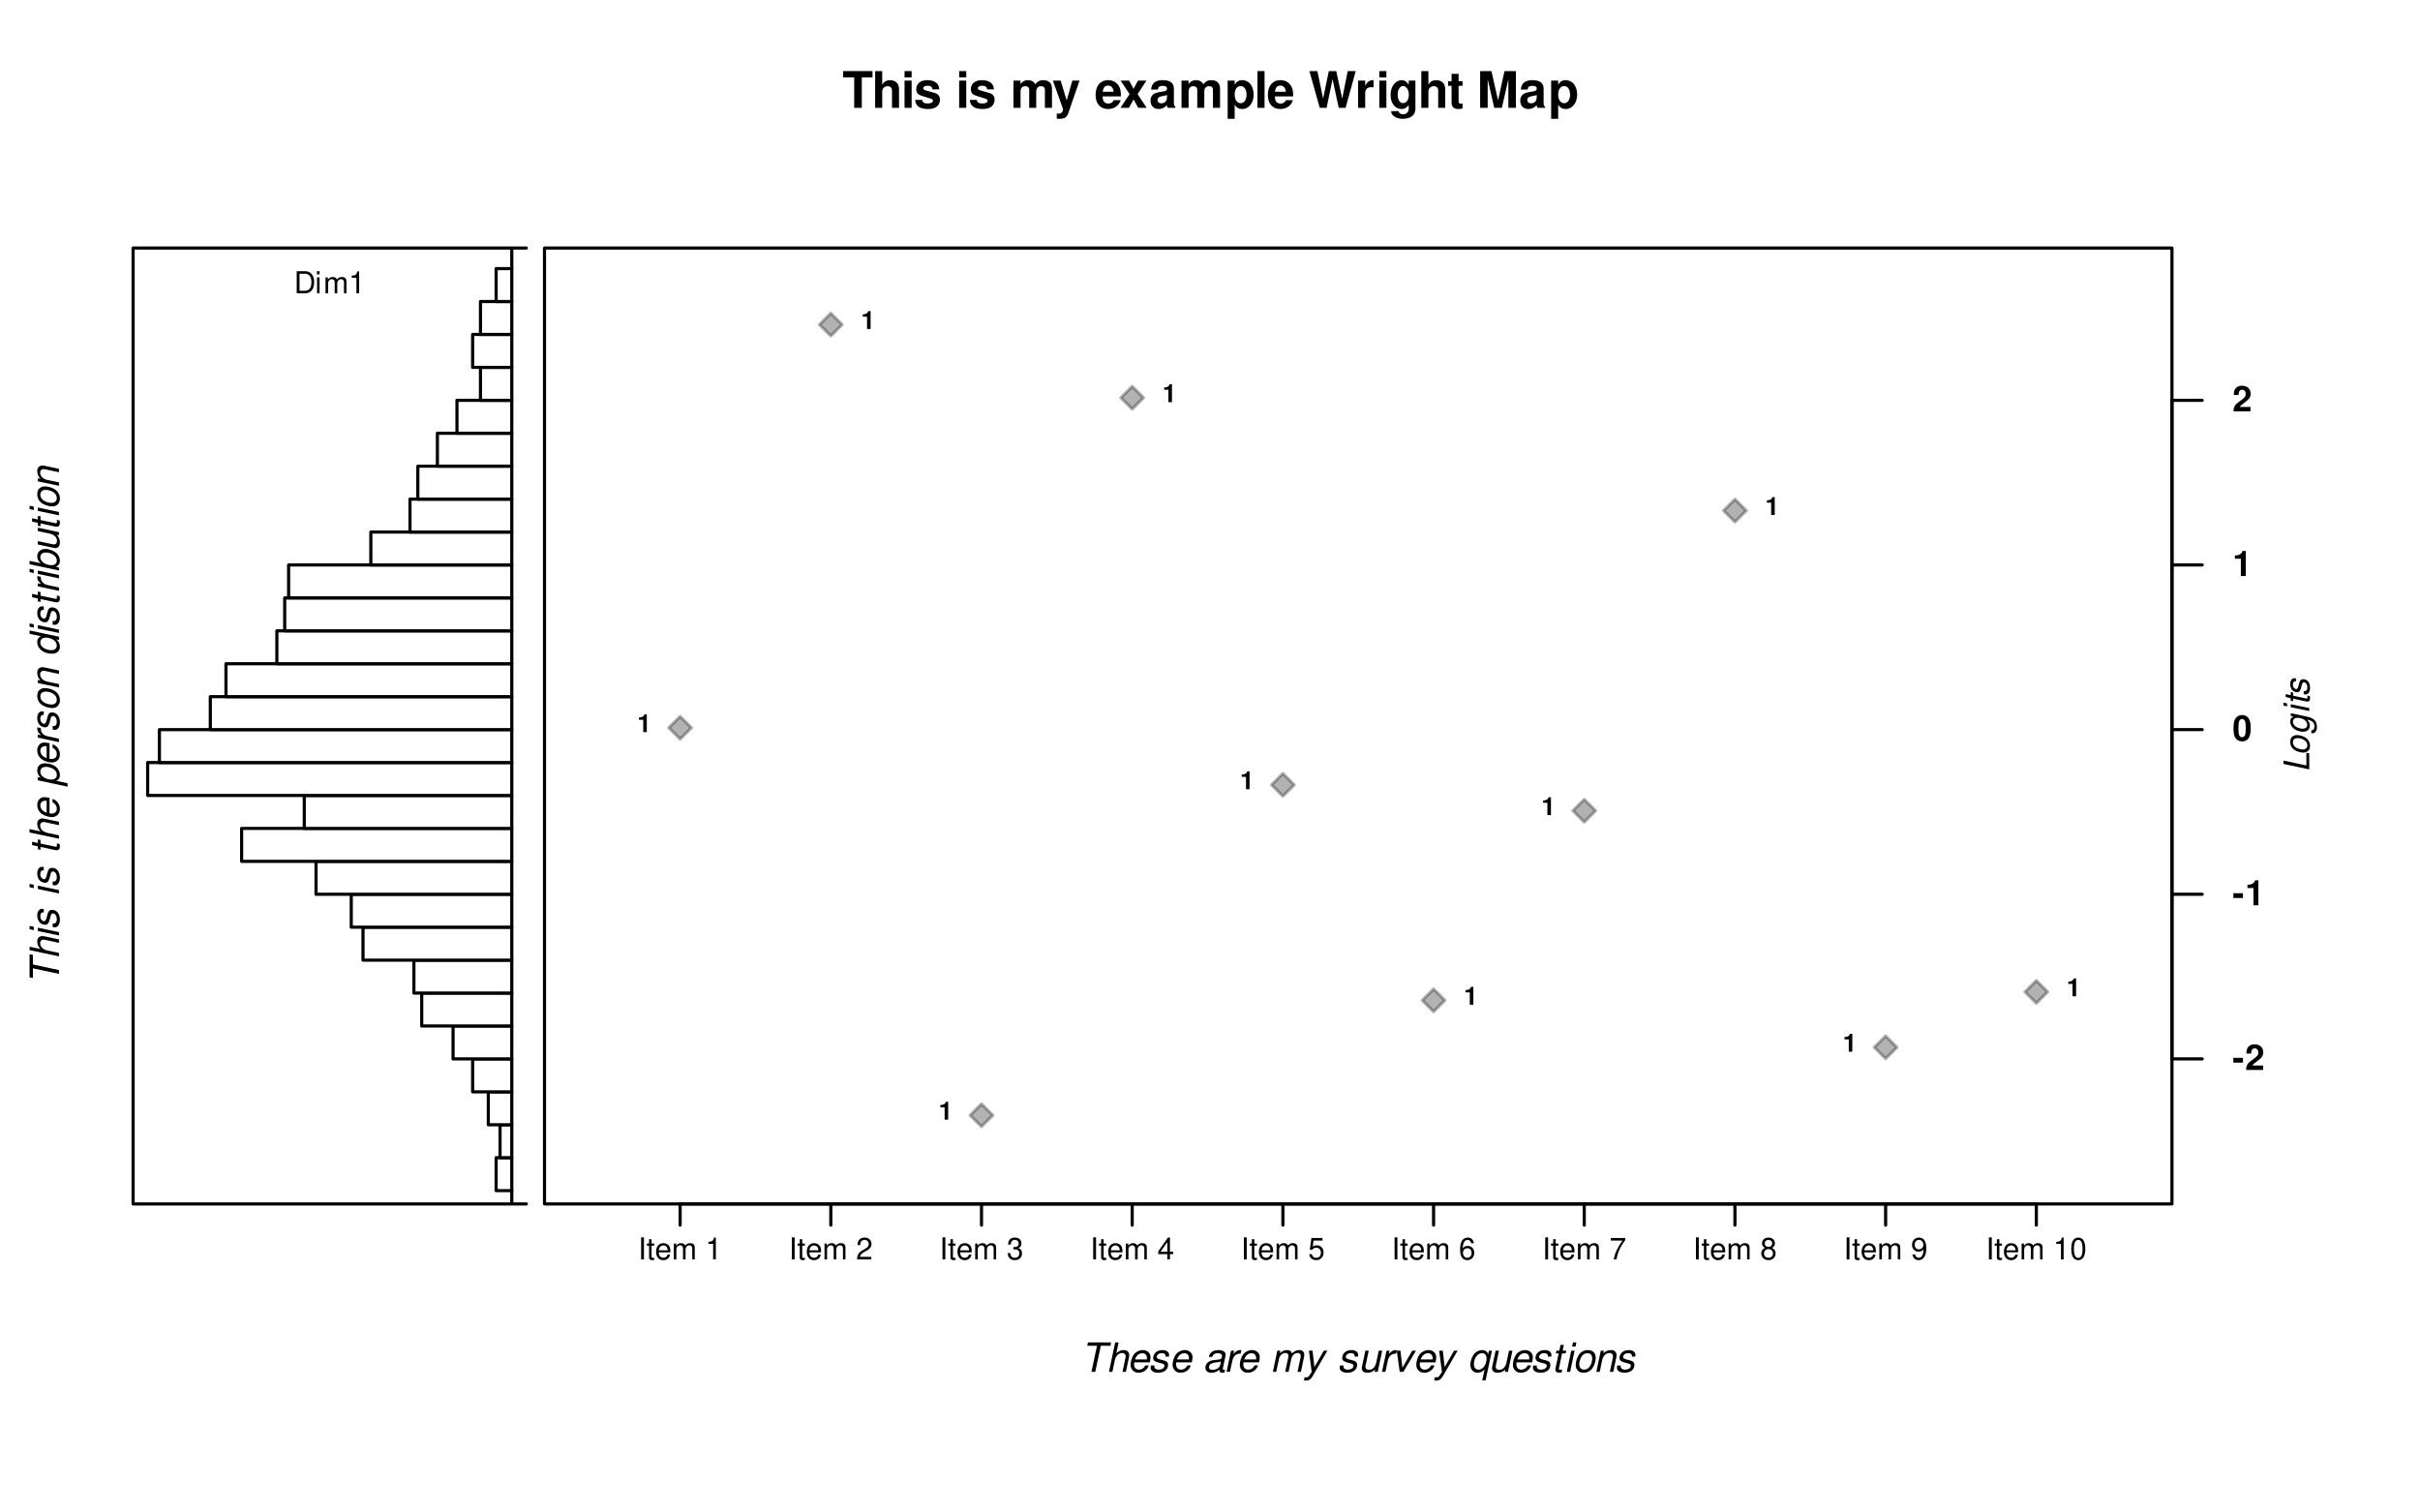 <?xml version="1.0" encoding="UTF-8"?>
<svg xmlns="http://www.w3.org/2000/svg" xmlns:xlink="http://www.w3.org/1999/xlink" width="576pt" height="360pt" viewBox="0 0 576 360" version="1.1">
<defs>
<g>
<symbol overflow="visible" id="glyph0-0">
<path style="stroke:none;" d=""/>
</symbol>
<symbol overflow="visible" id="glyph0-1">
<path style="stroke:none;" d="M 4.734 -6.203 L 7.016 -6.203 L 7.172 -7 L 1.672 -7 L 1.516 -6.203 L 3.828 -6.203 L 2.5 0 L 3.406 0 Z M 4.734 -6.203 "/>
</symbol>
<symbol overflow="visible" id="glyph0-2">
<path style="stroke:none;" d="M 2.156 -7 L 0.672 0 L 1.484 0 L 2.062 -2.766 C 2.297 -3.828 2.969 -4.484 3.844 -4.484 C 4.328 -4.484 4.656 -4.156 4.656 -3.672 C 4.656 -3.547 4.656 -3.547 4.594 -3.297 L 3.891 0 L 4.703 0 L 5.469 -3.609 C 5.5 -3.734 5.5 -3.844 5.5 -3.969 C 5.5 -4.547 5.188 -4.984 4.688 -5.109 C 4.531 -5.156 4.391 -5.172 4.219 -5.172 C 3.484 -5.172 3.031 -4.969 2.422 -4.406 L 2.969 -7 Z M 2.156 -7 "/>
</symbol>
<symbol overflow="visible" id="glyph0-3">
<path style="stroke:none;" d="M 5.406 -2.25 C 5.531 -3 5.562 -3.219 5.562 -3.531 C 5.562 -4.469 4.766 -5.172 3.734 -5.172 C 2.891 -5.172 2.094 -4.781 1.609 -4.141 C 1.156 -3.531 0.812 -2.453 0.812 -1.656 C 0.812 -1.141 1.031 -0.609 1.406 -0.266 C 1.734 0.062 2.156 0.219 2.703 0.219 C 3.859 0.219 4.844 -0.484 5.141 -1.531 L 4.344 -1.531 C 3.984 -0.859 3.484 -0.516 2.844 -0.516 C 2.078 -0.516 1.656 -0.984 1.656 -1.797 C 1.656 -2.016 1.656 -2.094 1.703 -2.25 Z M 1.875 -2.938 C 2.125 -3.812 2.828 -4.438 3.609 -4.438 C 4.188 -4.438 4.578 -4.109 4.688 -3.547 C 4.703 -3.438 4.719 -3.344 4.719 -3.25 C 4.719 -3.172 4.703 -3.094 4.688 -2.938 Z M 1.875 -2.938 "/>
</symbol>
<symbol overflow="visible" id="glyph0-4">
<path style="stroke:none;" d="M 4.938 -3.625 C 4.984 -3.828 4.984 -3.922 4.984 -4.031 C 4.984 -4.703 4.359 -5.172 3.422 -5.172 C 2.734 -5.172 2.156 -4.969 1.75 -4.594 C 1.406 -4.266 1.188 -3.766 1.188 -3.312 C 1.188 -2.719 1.516 -2.453 2.5 -2.188 L 3.219 -2 C 3.531 -1.922 3.672 -1.859 3.766 -1.75 C 3.828 -1.672 3.891 -1.531 3.891 -1.438 C 3.891 -1.328 3.797 -1.078 3.703 -0.969 C 3.547 -0.781 3.266 -0.625 2.922 -0.562 C 2.781 -0.531 2.641 -0.516 2.516 -0.516 C 1.938 -0.516 1.609 -0.703 1.5 -1.062 C 1.484 -1.125 1.484 -1.188 1.484 -1.25 C 1.484 -1.312 1.484 -1.406 1.5 -1.5 L 0.641 -1.5 C 0.594 -1.281 0.578 -1.156 0.578 -1 C 0.578 -0.438 0.984 -0.016 1.656 0.141 C 1.875 0.188 2.125 0.219 2.375 0.219 C 3.797 0.219 4.734 -0.516 4.734 -1.656 C 4.734 -2.25 4.406 -2.547 3.562 -2.766 L 2.844 -2.938 C 2.391 -3.062 2.125 -3.219 2.047 -3.406 C 2.031 -3.438 2.031 -3.469 2.031 -3.516 C 2.031 -3.719 2.141 -3.953 2.312 -4.109 C 2.547 -4.344 2.828 -4.438 3.25 -4.438 C 3.703 -4.438 3.984 -4.297 4.094 -4.047 C 4.125 -3.984 4.141 -3.922 4.141 -3.844 C 4.141 -3.781 4.141 -3.703 4.125 -3.625 Z M 4.938 -3.625 "/>
</symbol>
<symbol overflow="visible" id="glyph0-5">
<path style="stroke:none;" d=""/>
</symbol>
<symbol overflow="visible" id="glyph0-6">
<path style="stroke:none;" d="M 5.297 -0.484 C 5.203 -0.469 5.172 -0.469 5.125 -0.469 C 4.938 -0.469 4.812 -0.531 4.781 -0.656 C 4.766 -0.688 4.766 -0.703 4.766 -0.75 C 4.766 -0.781 4.766 -0.812 4.781 -0.844 L 5.391 -3.734 C 5.453 -3.984 5.453 -3.984 5.453 -4.094 C 5.453 -4.562 5.062 -4.953 4.484 -5.094 C 4.266 -5.141 4.016 -5.172 3.781 -5.172 C 2.438 -5.172 1.625 -4.609 1.453 -3.547 L 2.25 -3.547 C 2.344 -3.812 2.406 -3.938 2.547 -4.078 C 2.75 -4.297 3.156 -4.438 3.562 -4.438 C 4 -4.438 4.359 -4.281 4.516 -4.047 C 4.562 -3.984 4.578 -3.906 4.578 -3.812 C 4.578 -3.781 4.578 -3.719 4.562 -3.641 L 4.531 -3.469 C 4.469 -3.094 4.266 -2.953 3.562 -2.891 C 2.609 -2.812 2.188 -2.75 1.844 -2.609 C 1.219 -2.375 0.812 -1.953 0.672 -1.391 C 0.641 -1.266 0.625 -1.125 0.625 -1 C 0.625 -0.453 0.891 -0.047 1.359 0.109 C 1.547 0.188 1.781 0.219 2 0.219 C 2.344 0.219 2.734 0.156 3.094 0.031 C 3.391 -0.078 3.547 -0.172 3.938 -0.516 L 3.938 -0.406 C 3.938 -0.141 4.078 0.094 4.312 0.156 C 4.406 0.203 4.531 0.219 4.656 0.219 C 4.781 0.219 4.812 0.219 5.031 0.156 C 5.062 0.156 5.109 0.141 5.172 0.141 Z M 4.141 -1.578 C 4.016 -0.984 3.172 -0.469 2.328 -0.469 C 1.984 -0.469 1.734 -0.562 1.609 -0.703 C 1.516 -0.812 1.469 -0.953 1.469 -1.109 C 1.469 -1.422 1.656 -1.734 1.938 -1.906 C 2.172 -2.047 2.453 -2.125 2.922 -2.203 C 3.891 -2.328 3.906 -2.328 4.328 -2.469 Z M 4.141 -1.578 "/>
</symbol>
<symbol overflow="visible" id="glyph0-7">
<path style="stroke:none;" d="M 1.734 -5.031 L 0.656 0 L 1.469 0 L 2.031 -2.609 C 2.266 -3.734 2.906 -4.328 3.922 -4.328 L 4.016 -4.328 L 4.188 -5.141 L 4.125 -5.156 C 4.031 -5.156 3.969 -5.172 3.875 -5.172 C 3.312 -5.172 2.891 -4.922 2.297 -4.234 L 2.453 -5.031 Z M 1.734 -5.031 "/>
</symbol>
<symbol overflow="visible" id="glyph0-8">
<path style="stroke:none;" d="M 1.75 -5.031 L 0.688 0 L 1.484 0 L 2.156 -3.156 C 2.312 -3.891 2.969 -4.484 3.609 -4.484 C 4.016 -4.484 4.344 -4.266 4.391 -3.953 C 4.391 -3.922 4.391 -3.875 4.391 -3.812 C 4.391 -3.719 4.375 -3.594 4.359 -3.469 L 3.609 0 L 4.422 0 L 5.094 -3.156 C 5.25 -3.906 5.906 -4.484 6.594 -4.484 C 7.047 -4.484 7.328 -4.203 7.328 -3.734 C 7.328 -3.594 7.328 -3.594 7.25 -3.266 L 6.547 0 L 7.359 0 L 8.109 -3.578 C 8.141 -3.688 8.172 -4 8.172 -4.109 C 8.172 -4.359 8.062 -4.641 7.859 -4.844 C 7.656 -5.078 7.406 -5.172 6.953 -5.172 C 6.328 -5.172 5.781 -4.922 5.219 -4.375 C 5.125 -4.719 4.922 -4.953 4.641 -5.078 C 4.469 -5.141 4.281 -5.172 4.062 -5.172 C 3.391 -5.172 2.969 -4.984 2.344 -4.406 L 2.469 -5.031 Z M 1.75 -5.031 "/>
</symbol>
<symbol overflow="visible" id="glyph0-9">
<path style="stroke:none;" d="M 4.812 -5.031 L 2.578 -1.125 L 2.125 -5.031 L 1.266 -5.031 L 1.922 0.031 L 1.422 0.812 C 1.203 1.156 1.125 1.203 0.922 1.281 C 0.828 1.312 0.734 1.312 0.641 1.312 C 0.547 1.312 0.516 1.312 0.234 1.281 L 0.078 2 C 0.188 2.047 0.234 2.047 0.312 2.078 C 0.391 2.078 0.453 2.094 0.547 2.094 C 1.234 2.094 1.719 1.781 2.125 1.062 L 5.656 -5.031 Z M 4.812 -5.031 "/>
</symbol>
<symbol overflow="visible" id="glyph0-10">
<path style="stroke:none;" d="M 4.641 0 L 5.703 -5.031 L 4.891 -5.031 L 4.281 -2.172 C 4.062 -1.141 3.391 -0.469 2.578 -0.469 C 2.125 -0.469 1.812 -0.672 1.734 -1.031 C 1.734 -1.078 1.719 -1.156 1.719 -1.203 C 1.719 -1.281 1.734 -1.375 1.75 -1.469 L 2.5 -5.031 L 1.703 -5.031 L 0.875 -1.156 C 0.859 -1.062 0.844 -0.953 0.844 -0.828 C 0.844 -0.312 1.156 0.062 1.703 0.172 C 1.844 0.203 2 0.219 2.172 0.219 C 2.922 0.219 3.469 -0.016 4.016 -0.547 L 3.906 0 Z M 4.641 0 "/>
</symbol>
<symbol overflow="visible" id="glyph0-11">
<path style="stroke:none;" d="M 2.75 0 L 5.734 -5.031 L 4.859 -5.031 L 2.516 -0.984 L 2.047 -5.031 L 1.172 -5.031 L 1.875 0 Z M 2.75 0 "/>
</symbol>
<symbol overflow="visible" id="glyph0-12">
<path style="stroke:none;" d="M 4.312 2.047 L 5.828 -5.031 L 5.109 -5.031 L 4.922 -4.203 C 4.781 -4.625 4.516 -4.906 4.141 -5.062 C 3.969 -5.125 3.734 -5.172 3.516 -5.172 C 2.859 -5.172 2.172 -4.891 1.75 -4.422 C 1.109 -3.734 0.688 -2.641 0.688 -1.656 C 0.688 -0.891 1.078 -0.219 1.672 0.062 C 1.906 0.172 2.125 0.219 2.375 0.219 C 2.766 0.219 3.203 0.109 3.484 -0.062 C 3.641 -0.156 3.75 -0.266 4.078 -0.594 L 3.516 2.047 Z M 3.484 -4.438 C 3.922 -4.438 4.266 -4.219 4.422 -3.844 C 4.516 -3.641 4.547 -3.422 4.547 -3.188 C 4.547 -2.078 4.031 -1.047 3.281 -0.656 C 3.094 -0.562 2.875 -0.516 2.641 -0.516 C 2.188 -0.516 1.844 -0.734 1.672 -1.109 C 1.578 -1.328 1.531 -1.547 1.531 -1.781 C 1.531 -2.891 2.062 -3.922 2.844 -4.297 C 3.047 -4.391 3.219 -4.438 3.484 -4.438 Z M 3.484 -4.438 "/>
</symbol>
<symbol overflow="visible" id="glyph0-13">
<path style="stroke:none;" d="M 3.516 -5.031 L 2.656 -5.031 L 2.953 -6.406 L 2.156 -6.406 L 1.859 -5.031 L 1.172 -5.031 L 1.031 -4.391 L 1.719 -4.391 L 0.953 -0.828 C 0.938 -0.734 0.938 -0.641 0.938 -0.531 C 0.938 -0.156 1.094 0.062 1.469 0.172 C 1.578 0.203 1.672 0.219 1.781 0.219 C 1.984 0.219 2.266 0.188 2.406 0.156 L 2.562 -0.547 C 2.25 -0.469 2.219 -0.469 2.094 -0.469 C 1.922 -0.469 1.797 -0.531 1.766 -0.656 C 1.75 -0.688 1.75 -0.703 1.75 -0.734 C 1.75 -0.766 1.766 -0.812 1.781 -0.859 L 2.516 -4.391 L 3.375 -4.391 Z M 3.516 -5.031 "/>
</symbol>
<symbol overflow="visible" id="glyph0-14">
<path style="stroke:none;" d="M 2.5 -5.031 L 1.703 -5.031 L 0.641 0 L 1.438 0 Z M 2.922 -7 L 2.125 -7 L 1.906 -6 L 2.719 -6 Z M 2.922 -7 "/>
</symbol>
<symbol overflow="visible" id="glyph0-15">
<path style="stroke:none;" d="M 3.688 -5.172 C 2.234 -5.172 1.266 -4.234 0.875 -2.469 C 0.812 -2.156 0.766 -1.859 0.766 -1.578 C 0.766 -0.516 1.5 0.219 2.578 0.219 C 3.5 0.219 4.234 -0.156 4.766 -0.891 C 5.203 -1.5 5.531 -2.547 5.531 -3.375 C 5.531 -4.094 5.156 -4.734 4.562 -5 C 4.297 -5.109 4.031 -5.172 3.688 -5.172 Z M 3.562 -4.438 C 4.047 -4.438 4.438 -4.188 4.578 -3.797 C 4.656 -3.609 4.688 -3.422 4.688 -3.188 C 4.688 -2.094 4.172 -1.062 3.453 -0.688 C 3.219 -0.578 3 -0.516 2.719 -0.516 C 2.25 -0.516 1.875 -0.766 1.719 -1.156 C 1.656 -1.359 1.609 -1.547 1.609 -1.766 C 1.609 -2.219 1.719 -2.703 1.906 -3.156 C 2.125 -3.688 2.422 -4.031 2.844 -4.266 C 3.078 -4.375 3.297 -4.438 3.562 -4.438 Z M 3.562 -4.438 "/>
</symbol>
<symbol overflow="visible" id="glyph0-16">
<path style="stroke:none;" d="M 1.734 -5.031 L 0.672 0 L 1.484 0 L 2.062 -2.766 C 2.297 -3.828 2.969 -4.484 3.828 -4.484 C 4.312 -4.484 4.656 -4.141 4.656 -3.703 C 4.656 -3.641 4.641 -3.516 4.609 -3.344 L 3.891 0 L 4.703 0 L 5.469 -3.609 C 5.5 -3.734 5.5 -3.844 5.5 -3.969 C 5.5 -4.531 5.172 -4.984 4.672 -5.109 C 4.531 -5.156 4.375 -5.172 4.203 -5.172 C 3.469 -5.172 2.844 -4.906 2.344 -4.406 L 2.469 -5.031 Z M 1.734 -5.031 "/>
</symbol>
<symbol overflow="visible" id="glyph1-0">
<path style="stroke:none;" d=""/>
</symbol>
<symbol overflow="visible" id="glyph1-1">
<path style="stroke:none;" d="M 2.5 -2.875 L 0.219 -2.875 L 0.219 -1.734 L 2.5 -1.734 Z M 2.5 -2.875 "/>
</symbol>
<symbol overflow="visible" id="glyph1-2">
<path style="stroke:none;" d="M 4.297 -1.047 L 1.781 -1.047 C 1.938 -1.375 2.125 -1.547 3 -2.172 C 4.031 -2.938 4.328 -3.375 4.328 -4.188 C 4.328 -5.344 3.531 -6.094 2.281 -6.094 C 1.047 -6.094 0.328 -5.359 0.328 -4.094 L 0.328 -3.891 L 1.469 -3.891 L 1.469 -4.078 C 1.469 -4.734 1.781 -5.125 2.312 -5.125 C 2.828 -5.125 3.156 -4.766 3.156 -4.172 C 3.156 -3.5 2.953 -3.266 1.625 -2.312 C 0.609 -1.625 0.297 -1.109 0.25 0 L 4.297 0 Z M 4.297 -1.047 "/>
</symbol>
<symbol overflow="visible" id="glyph1-3">
<path style="stroke:none;" d="M 2 -4.109 L 2 0 L 3.172 0 L 3.172 -5.953 L 2.391 -5.953 C 2.203 -5.25 1.594 -4.891 0.578 -4.891 L 0.578 -4.109 Z M 2 -4.109 "/>
</symbol>
<symbol overflow="visible" id="glyph1-4">
<path style="stroke:none;" d="M 2.297 -6.094 C 1.656 -6.094 1.109 -5.812 0.75 -5.328 C 0.406 -4.859 0.25 -4.109 0.25 -2.938 C 0.25 -1.891 0.375 -1.141 0.672 -0.688 C 1.016 -0.125 1.594 0.188 2.297 0.188 C 2.938 0.188 3.469 -0.062 3.844 -0.562 C 4.172 -1.031 4.344 -1.797 4.344 -2.906 C 4.344 -4 4.219 -4.734 3.922 -5.203 C 3.578 -5.781 3 -6.094 2.297 -6.094 Z M 2.297 -5.141 C 2.594 -5.141 2.844 -4.969 2.984 -4.656 C 3.109 -4.406 3.172 -3.75 3.172 -2.938 C 3.172 -2.266 3.109 -1.609 3.016 -1.359 C 2.891 -1.016 2.625 -0.812 2.297 -0.812 C 1.984 -0.812 1.75 -0.969 1.609 -1.281 C 1.484 -1.531 1.422 -2.156 1.422 -2.953 C 1.422 -3.656 1.484 -4.328 1.578 -4.578 C 1.703 -4.938 1.953 -5.141 2.297 -5.141 Z M 2.297 -5.141 "/>
</symbol>
<symbol overflow="visible" id="glyph2-0">
<path style="stroke:none;" d=""/>
</symbol>
<symbol overflow="visible" id="glyph2-1">
<path style="stroke:none;" d="M -6.125 -2.766 L -6.125 -1.969 L 0 -0.672 L 0 -4.484 L -0.688 -4.625 L -0.688 -1.609 Z M -6.125 -2.766 "/>
</symbol>
<symbol overflow="visible" id="glyph2-2">
<path style="stroke:none;" d="M -4.531 -3.234 C -4.531 -1.953 -3.719 -1.109 -2.172 -0.766 C -1.891 -0.703 -1.625 -0.672 -1.375 -0.672 C -0.453 -0.672 0.188 -1.312 0.188 -2.266 C 0.188 -3.062 -0.141 -3.703 -0.781 -4.172 C -1.312 -4.562 -2.234 -4.844 -2.953 -4.844 C -3.594 -4.844 -4.156 -4.516 -4.375 -4 C -4.484 -3.766 -4.531 -3.531 -4.531 -3.234 Z M -3.891 -3.125 C -3.891 -3.547 -3.672 -3.891 -3.328 -4.016 C -3.156 -4.078 -3 -4.109 -2.797 -4.109 C -1.844 -4.109 -0.922 -3.656 -0.609 -3.031 C -0.5 -2.828 -0.453 -2.625 -0.453 -2.375 C -0.453 -1.969 -0.672 -1.641 -1.016 -1.5 C -1.188 -1.453 -1.359 -1.406 -1.547 -1.406 C -1.938 -1.406 -2.375 -1.5 -2.766 -1.672 C -3.234 -1.859 -3.531 -2.125 -3.734 -2.5 C -3.828 -2.703 -3.891 -2.891 -3.891 -3.125 Z M -3.891 -3.125 "/>
</symbol>
<symbol overflow="visible" id="glyph2-3">
<path style="stroke:none;" d="M -4.406 -4.406 L -3.75 -4.266 C -4.141 -4.078 -4.344 -3.875 -4.469 -3.516 C -4.5 -3.391 -4.531 -3.25 -4.531 -3.109 C -4.531 -2.453 -4.219 -1.797 -3.688 -1.391 C -3.125 -0.938 -2.188 -0.625 -1.406 -0.625 C -0.75 -0.625 -0.25 -0.922 0 -1.422 C 0.094 -1.625 0.141 -1.844 0.141 -2.078 C 0.141 -2.609 -0.078 -3.094 -0.531 -3.516 L -0.375 -3.484 C 0.766 -3.25 1.234 -2.797 1.234 -1.906 C 1.234 -1.328 1 -0.984 0.625 -0.984 L 0.5 -0.984 L 0.5 -0.281 C 0.656 -0.281 0.734 -0.266 0.766 -0.266 C 1.219 -0.266 1.609 -0.609 1.75 -1.094 C 1.812 -1.297 1.828 -1.516 1.828 -1.75 C 1.828 -2.422 1.625 -3.016 1.266 -3.391 C 0.859 -3.812 0.359 -4.047 -0.719 -4.266 L -4.406 -5.047 Z M -3.891 -3.047 C -3.891 -3.406 -3.672 -3.719 -3.375 -3.844 C -3.219 -3.906 -3.047 -3.938 -2.844 -3.938 C -2.328 -3.938 -1.719 -3.797 -1.297 -3.562 C -0.781 -3.281 -0.469 -2.781 -0.469 -2.281 C -0.469 -1.719 -0.875 -1.359 -1.547 -1.359 C -1.969 -1.359 -2.375 -1.453 -2.781 -1.625 C -3.25 -1.828 -3.531 -2.078 -3.734 -2.438 C -3.844 -2.641 -3.891 -2.812 -3.891 -3.047 Z M -3.891 -3.047 "/>
</symbol>
<symbol overflow="visible" id="glyph2-4">
<path style="stroke:none;" d="M -4.406 -2.188 L -4.406 -1.484 L 0 -0.562 L 0 -1.266 Z M -6.125 -2.562 L -6.125 -1.859 L -5.266 -1.672 L -5.266 -2.375 Z M -6.125 -2.562 "/>
</symbol>
<symbol overflow="visible" id="glyph2-5">
<path style="stroke:none;" d="M -4.406 -3.078 L -4.406 -2.328 L -5.609 -2.594 L -5.609 -1.891 L -4.406 -1.625 L -4.406 -1.031 L -3.844 -0.906 L -3.844 -1.5 L -0.734 -0.844 C -0.641 -0.828 -0.562 -0.812 -0.469 -0.812 C -0.141 -0.812 0.062 -0.953 0.156 -1.281 C 0.172 -1.375 0.188 -1.469 0.188 -1.562 C 0.188 -1.734 0.172 -1.984 0.141 -2.109 L -0.484 -2.25 C -0.406 -1.969 -0.406 -1.953 -0.406 -1.844 C -0.406 -1.688 -0.469 -1.578 -0.578 -1.547 C -0.609 -1.531 -0.609 -1.531 -0.641 -1.531 C -0.672 -1.531 -0.703 -1.547 -0.75 -1.562 L -3.844 -2.203 L -3.844 -2.953 Z M -4.406 -3.078 "/>
</symbol>
<symbol overflow="visible" id="glyph2-6">
<path style="stroke:none;" d="M -3.172 -4.328 C -3.359 -4.359 -3.438 -4.375 -3.531 -4.375 C -4.125 -4.375 -4.531 -3.812 -4.531 -3 C -4.531 -2.391 -4.359 -1.891 -4.031 -1.531 C -3.734 -1.234 -3.297 -1.031 -2.906 -1.031 C -2.391 -1.031 -2.141 -1.328 -1.922 -2.188 L -1.75 -2.812 C -1.688 -3.094 -1.625 -3.219 -1.531 -3.297 C -1.469 -3.359 -1.344 -3.406 -1.266 -3.406 C -1.156 -3.406 -0.953 -3.328 -0.844 -3.25 C -0.688 -3.109 -0.547 -2.859 -0.484 -2.562 C -0.469 -2.438 -0.453 -2.312 -0.453 -2.203 C -0.453 -1.703 -0.609 -1.406 -0.922 -1.312 C -0.984 -1.297 -1.047 -1.297 -1.094 -1.297 C -1.156 -1.297 -1.234 -1.297 -1.312 -1.312 L -1.312 -0.562 C -1.125 -0.516 -1.016 -0.516 -0.875 -0.516 C -0.375 -0.516 -0.016 -0.859 0.125 -1.453 C 0.172 -1.641 0.188 -1.859 0.188 -2.078 C 0.188 -3.328 -0.453 -4.141 -1.453 -4.141 C -1.969 -4.141 -2.234 -3.859 -2.422 -3.125 L -2.578 -2.484 C -2.688 -2.094 -2.812 -1.859 -2.984 -1.797 C -3.016 -1.781 -3.047 -1.781 -3.078 -1.781 C -3.25 -1.781 -3.469 -1.875 -3.609 -2.031 C -3.797 -2.234 -3.891 -2.484 -3.891 -2.844 C -3.891 -3.25 -3.766 -3.484 -3.547 -3.594 C -3.5 -3.609 -3.438 -3.625 -3.359 -3.625 C -3.312 -3.625 -3.25 -3.625 -3.172 -3.609 Z M -3.172 -4.328 "/>
</symbol>
<symbol overflow="visible" id="glyph3-0">
<path style="stroke:none;" d=""/>
</symbol>
<symbol overflow="visible" id="glyph3-1">
<path style="stroke:none;" d="M 1.422 -2.938 L 1.422 0 L 2.266 0 L 2.266 -4.25 L 1.703 -4.25 C 1.578 -3.75 1.141 -3.484 0.406 -3.484 L 0.406 -2.938 Z M 1.422 -2.938 "/>
</symbol>
<symbol overflow="visible" id="glyph4-0">
<path style="stroke:none;" d=""/>
</symbol>
<symbol overflow="visible" id="glyph4-1">
<path style="stroke:none;" d="M 1.391 -5.25 L 0.719 -5.25 L 0.719 0 L 1.391 0 Z M 1.391 -5.25 "/>
</symbol>
<symbol overflow="visible" id="glyph4-2">
<path style="stroke:none;" d="M 1.828 -3.781 L 1.203 -3.781 L 1.203 -4.812 L 0.609 -4.812 L 0.609 -3.781 L 0.094 -3.781 L 0.094 -3.281 L 0.609 -3.281 L 0.609 -0.438 C 0.609 -0.047 0.875 0.172 1.344 0.172 C 1.5 0.172 1.625 0.156 1.828 0.109 L 1.828 -0.391 C 1.75 -0.375 1.656 -0.359 1.547 -0.359 C 1.281 -0.359 1.203 -0.438 1.203 -0.703 L 1.203 -3.281 L 1.828 -3.281 Z M 1.828 -3.781 "/>
</symbol>
<symbol overflow="visible" id="glyph4-3">
<path style="stroke:none;" d="M 3.688 -1.688 C 3.688 -2.266 3.656 -2.609 3.547 -2.891 C 3.297 -3.516 2.719 -3.875 2.016 -3.875 C 0.969 -3.875 0.281 -3.078 0.281 -1.844 C 0.281 -0.594 0.938 0.172 2 0.172 C 2.859 0.172 3.469 -0.328 3.609 -1.141 L 3.016 -1.141 C 2.844 -0.641 2.5 -0.391 2.031 -0.391 C 1.641 -0.391 1.312 -0.562 1.109 -0.875 C 0.969 -1.094 0.922 -1.312 0.922 -1.688 Z M 0.922 -2.172 C 0.984 -2.875 1.406 -3.328 2.016 -3.328 C 2.625 -3.328 3.047 -2.859 3.047 -2.172 Z M 0.922 -2.172 "/>
</symbol>
<symbol overflow="visible" id="glyph4-4">
<path style="stroke:none;" d="M 0.5 -3.781 L 0.5 0 L 1.109 0 L 1.109 -2.375 C 1.109 -2.922 1.5 -3.359 2 -3.359 C 2.438 -3.359 2.688 -3.078 2.688 -2.594 L 2.688 0 L 3.297 0 L 3.297 -2.375 C 3.297 -2.922 3.688 -3.359 4.188 -3.359 C 4.625 -3.359 4.891 -3.078 4.891 -2.594 L 4.891 0 L 5.484 0 L 5.484 -2.828 C 5.484 -3.516 5.094 -3.875 4.391 -3.875 C 3.891 -3.875 3.594 -3.734 3.234 -3.312 C 3.016 -3.703 2.703 -3.875 2.219 -3.875 C 1.719 -3.875 1.375 -3.688 1.062 -3.234 L 1.062 -3.781 Z M 0.5 -3.781 "/>
</symbol>
<symbol overflow="visible" id="glyph4-5">
<path style="stroke:none;" d=""/>
</symbol>
<symbol overflow="visible" id="glyph4-6">
<path style="stroke:none;" d="M 1.859 -3.703 L 1.859 0 L 2.5 0 L 2.5 -5.203 L 2.078 -5.203 C 1.859 -4.406 1.719 -4.297 0.734 -4.172 L 0.734 -3.703 Z M 1.859 -3.703 "/>
</symbol>
<symbol overflow="visible" id="glyph4-7">
<path style="stroke:none;" d="M 3.641 -0.625 L 0.953 -0.625 C 1.016 -1.062 1.25 -1.328 1.875 -1.719 L 2.594 -2.125 C 3.312 -2.516 3.688 -3.047 3.688 -3.688 C 3.688 -4.125 3.516 -4.531 3.203 -4.797 C 2.906 -5.078 2.531 -5.203 2.047 -5.203 C 1.391 -5.203 0.922 -4.984 0.641 -4.531 C 0.453 -4.25 0.375 -3.938 0.359 -3.406 L 1 -3.406 C 1.016 -3.766 1.062 -3.969 1.141 -4.141 C 1.312 -4.453 1.641 -4.656 2.031 -4.656 C 2.594 -4.656 3.031 -4.234 3.031 -3.672 C 3.031 -3.25 2.797 -2.891 2.344 -2.641 L 1.672 -2.25 C 0.609 -1.641 0.297 -1.141 0.25 0 L 3.641 0 Z M 3.641 -0.625 "/>
</symbol>
<symbol overflow="visible" id="glyph4-8">
<path style="stroke:none;" d="M 1.594 -2.406 L 1.938 -2.406 C 2.625 -2.406 3 -2.078 3 -1.453 C 3 -0.797 2.594 -0.391 1.938 -0.391 C 1.25 -0.391 0.906 -0.75 0.859 -1.516 L 0.234 -1.516 C 0.266 -1.094 0.328 -0.828 0.453 -0.594 C 0.719 -0.094 1.219 0.172 1.922 0.172 C 2.969 0.172 3.641 -0.469 3.641 -1.453 C 3.641 -2.125 3.391 -2.484 2.781 -2.688 C 3.25 -2.891 3.5 -3.25 3.5 -3.781 C 3.5 -4.672 2.906 -5.203 1.938 -5.203 C 0.906 -5.203 0.359 -4.625 0.344 -3.531 L 0.969 -3.531 C 0.984 -3.844 1.016 -4.031 1.094 -4.188 C 1.234 -4.484 1.547 -4.656 1.938 -4.656 C 2.5 -4.656 2.844 -4.312 2.844 -3.75 C 2.844 -3.391 2.719 -3.156 2.438 -3.047 C 2.266 -2.969 2.031 -2.938 1.594 -2.938 Z M 1.594 -2.406 "/>
</symbol>
<symbol overflow="visible" id="glyph4-9">
<path style="stroke:none;" d="M 2.359 -1.266 L 2.359 0 L 2.984 0 L 2.984 -1.266 L 3.75 -1.266 L 3.75 -1.828 L 2.984 -1.828 L 2.984 -5.203 L 2.516 -5.203 L 0.203 -1.938 L 0.203 -1.266 Z M 2.359 -1.828 L 0.75 -1.828 L 2.359 -4.125 Z M 2.359 -1.828 "/>
</symbol>
<symbol overflow="visible" id="glyph4-10">
<path style="stroke:none;" d="M 3.422 -5.109 L 0.797 -5.109 L 0.406 -2.328 L 1 -2.328 C 1.297 -2.672 1.531 -2.797 1.938 -2.797 C 2.625 -2.797 3.047 -2.328 3.047 -1.578 C 3.047 -0.844 2.625 -0.391 1.938 -0.391 C 1.375 -0.391 1.031 -0.672 0.891 -1.25 L 0.25 -1.25 C 0.344 -0.828 0.406 -0.641 0.562 -0.453 C 0.844 -0.062 1.375 0.172 1.938 0.172 C 2.969 0.172 3.688 -0.578 3.688 -1.656 C 3.688 -2.672 3.031 -3.359 2.047 -3.359 C 1.688 -3.359 1.391 -3.266 1.109 -3.047 L 1.297 -4.484 L 3.422 -4.484 Z M 3.422 -5.109 "/>
</symbol>
<symbol overflow="visible" id="glyph4-11">
<path style="stroke:none;" d="M 3.594 -3.859 C 3.469 -4.703 2.922 -5.203 2.141 -5.203 C 1.578 -5.203 1.078 -4.938 0.766 -4.469 C 0.453 -3.953 0.312 -3.328 0.312 -2.375 C 0.312 -1.5 0.438 -0.938 0.734 -0.484 C 1.016 -0.062 1.469 0.172 2.031 0.172 C 3 0.172 3.688 -0.562 3.688 -1.578 C 3.688 -2.531 3.047 -3.219 2.125 -3.219 C 1.625 -3.219 1.234 -3.031 0.953 -2.641 C 0.969 -3.938 1.375 -4.641 2.094 -4.641 C 2.547 -4.641 2.859 -4.359 2.953 -3.859 Z M 2.047 -2.656 C 2.672 -2.656 3.047 -2.219 3.047 -1.531 C 3.047 -0.875 2.609 -0.391 2.031 -0.391 C 1.438 -0.391 1 -0.891 1 -1.562 C 1 -2.203 1.422 -2.656 2.047 -2.656 Z M 2.047 -2.656 "/>
</symbol>
<symbol overflow="visible" id="glyph4-12">
<path style="stroke:none;" d="M 3.75 -5.109 L 0.328 -5.109 L 0.328 -4.484 L 3.094 -4.484 C 1.875 -2.75 1.375 -1.672 1 0 L 1.672 0 C 1.953 -1.641 2.594 -3.047 3.75 -4.578 Z M 3.75 -5.109 "/>
</symbol>
<symbol overflow="visible" id="glyph4-13">
<path style="stroke:none;" d="M 2.812 -2.75 C 3.344 -3.062 3.516 -3.328 3.516 -3.812 C 3.516 -4.641 2.891 -5.203 1.984 -5.203 C 1.078 -5.203 0.453 -4.641 0.453 -3.828 C 0.453 -3.328 0.609 -3.078 1.141 -2.75 C 0.547 -2.453 0.266 -2.031 0.266 -1.453 C 0.266 -0.5 0.969 0.172 1.984 0.172 C 2.984 0.172 3.688 -0.5 3.688 -1.453 C 3.688 -2.031 3.406 -2.453 2.812 -2.75 Z M 1.984 -4.641 C 2.516 -4.641 2.859 -4.328 2.859 -3.797 C 2.859 -3.312 2.516 -2.984 1.984 -2.984 C 1.438 -2.984 1.094 -3.312 1.094 -3.812 C 1.094 -4.328 1.438 -4.641 1.984 -4.641 Z M 1.984 -2.453 C 2.609 -2.453 3.047 -2.031 3.047 -1.438 C 3.047 -0.812 2.625 -0.391 1.969 -0.391 C 1.344 -0.391 0.922 -0.828 0.922 -1.422 C 0.922 -2.047 1.344 -2.453 1.984 -2.453 Z M 1.984 -2.453 "/>
</symbol>
<symbol overflow="visible" id="glyph4-14">
<path style="stroke:none;" d="M 0.375 -1.188 C 0.5 -0.344 1.047 0.172 1.828 0.172 C 2.406 0.172 2.906 -0.109 3.203 -0.578 C 3.516 -1.094 3.672 -1.719 3.672 -2.672 C 3.672 -3.547 3.531 -4.094 3.234 -4.562 C 2.953 -4.984 2.5 -5.203 1.938 -5.203 C 0.969 -5.203 0.281 -4.484 0.281 -3.469 C 0.281 -2.516 0.922 -1.844 1.844 -1.844 C 2.328 -1.844 2.688 -2.016 3.016 -2.406 C 3 -1.109 2.594 -0.391 1.875 -0.391 C 1.422 -0.391 1.109 -0.688 1.016 -1.188 Z M 1.938 -4.656 C 2.531 -4.656 2.969 -4.156 2.969 -3.484 C 2.969 -2.844 2.547 -2.406 1.922 -2.406 C 1.297 -2.406 0.922 -2.828 0.922 -3.516 C 0.922 -4.172 1.344 -4.656 1.938 -4.656 Z M 1.938 -4.656 "/>
</symbol>
<symbol overflow="visible" id="glyph4-15">
<path style="stroke:none;" d="M 1.984 -5.203 C 1.5 -5.203 1.078 -4.984 0.812 -4.641 C 0.469 -4.172 0.312 -3.484 0.312 -2.516 C 0.312 -0.766 0.891 0.172 1.984 0.172 C 3.062 0.172 3.656 -0.766 3.656 -2.484 C 3.656 -3.484 3.5 -4.156 3.156 -4.641 C 2.891 -5 2.469 -5.203 1.984 -5.203 Z M 1.984 -4.641 C 2.672 -4.641 3 -3.953 3 -2.531 C 3 -1.047 2.672 -0.359 1.969 -0.359 C 1.297 -0.359 0.953 -1.078 0.953 -2.516 C 0.953 -3.953 1.297 -4.641 1.984 -4.641 Z M 1.984 -4.641 "/>
</symbol>
<symbol overflow="visible" id="glyph4-16">
<path style="stroke:none;" d="M 0.641 0 L 2.672 0 C 3.984 0 4.797 -1 4.797 -2.625 C 4.797 -4.25 4 -5.25 2.672 -5.25 L 0.641 -5.25 Z M 1.312 -0.594 L 1.312 -4.656 L 2.547 -4.656 C 3.594 -4.656 4.141 -3.969 4.141 -2.625 C 4.141 -1.297 3.594 -0.594 2.547 -0.594 Z M 1.312 -0.594 "/>
</symbol>
<symbol overflow="visible" id="glyph4-17">
<path style="stroke:none;" d="M 1.078 -3.781 L 0.484 -3.781 L 0.484 0 L 1.078 0 Z M 1.078 -5.25 L 0.469 -5.25 L 0.469 -4.5 L 1.078 -4.5 Z M 1.078 -5.25 "/>
</symbol>
<symbol overflow="visible" id="glyph5-0">
<path style="stroke:none;" d=""/>
</symbol>
<symbol overflow="visible" id="glyph5-1">
<path style="stroke:none;" d="M 4.625 -7.25 L 7.172 -7.25 L 7.172 -8.75 L 0.172 -8.75 L 0.172 -7.25 L 2.812 -7.25 L 2.812 0 L 4.625 0 Z M 4.625 -7.25 "/>
</symbol>
<symbol overflow="visible" id="glyph5-2">
<path style="stroke:none;" d="M 0.797 -8.75 L 0.797 0 L 2.484 0 L 2.484 -3.891 C 2.484 -4.625 3.031 -5.156 3.781 -5.156 C 4.156 -5.156 4.422 -5.031 4.625 -4.766 C 4.781 -4.547 4.812 -4.375 4.812 -3.953 L 4.812 0 L 6.484 0 L 6.484 -4.344 C 6.484 -5.141 6.281 -5.719 5.828 -6.094 C 5.453 -6.406 4.922 -6.594 4.375 -6.594 C 3.547 -6.594 2.953 -6.266 2.484 -5.547 L 2.484 -8.75 Z M 0.797 -8.75 "/>
</symbol>
<symbol overflow="visible" id="glyph5-3">
<path style="stroke:none;" d="M 2.484 -6.484 L 0.797 -6.484 L 0.797 0 L 2.484 0 Z M 2.484 -8.75 L 0.797 -8.75 L 0.797 -7.25 L 2.484 -7.25 Z M 2.484 -8.75 "/>
</symbol>
<symbol overflow="visible" id="glyph5-4">
<path style="stroke:none;" d="M 6.062 -4.391 C 6.031 -5.766 4.984 -6.594 3.234 -6.594 C 1.594 -6.594 0.578 -5.766 0.578 -4.422 C 0.578 -4 0.703 -3.625 0.938 -3.375 C 1.156 -3.141 1.375 -3.031 1.984 -2.828 L 4 -2.203 C 4.422 -2.078 4.562 -1.938 4.562 -1.688 C 4.562 -1.281 4.094 -1.047 3.312 -1.047 C 2.875 -1.047 2.531 -1.109 2.312 -1.266 C 2.141 -1.406 2.062 -1.531 1.984 -1.891 L 0.344 -1.891 C 0.391 -0.453 1.438 0.281 3.406 0.281 C 4.312 0.281 4.984 0.078 5.469 -0.297 C 5.953 -0.688 6.234 -1.281 6.234 -1.922 C 6.234 -2.766 5.812 -3.297 4.969 -3.547 L 2.844 -4.156 C 2.375 -4.312 2.25 -4.406 2.25 -4.672 C 2.25 -5.031 2.641 -5.266 3.234 -5.266 C 4.031 -5.266 4.422 -4.984 4.438 -4.391 Z M 6.062 -4.391 "/>
</symbol>
<symbol overflow="visible" id="glyph5-5">
<path style="stroke:none;" d=""/>
</symbol>
<symbol overflow="visible" id="glyph5-6">
<path style="stroke:none;" d="M 0.719 -6.484 L 0.719 0 L 2.406 0 L 2.406 -3.891 C 2.406 -4.688 2.828 -5.156 3.547 -5.156 C 4.109 -5.156 4.469 -4.844 4.469 -4.312 L 4.469 0 L 6.141 0 L 6.141 -3.891 C 6.141 -4.688 6.578 -5.156 7.297 -5.156 C 7.859 -5.156 8.203 -4.844 8.203 -4.312 L 8.203 0 L 9.891 0 L 9.891 -4.578 C 9.891 -5.844 9.125 -6.594 7.828 -6.594 C 7 -6.594 6.438 -6.297 5.922 -5.625 C 5.609 -6.234 4.969 -6.594 4.156 -6.594 C 3.422 -6.594 2.938 -6.344 2.391 -5.672 L 2.391 -6.484 Z M 0.719 -6.484 "/>
</symbol>
<symbol overflow="visible" id="glyph5-7">
<path style="stroke:none;" d="M 4.734 -6.484 L 3.391 -1.766 L 1.953 -6.484 L 0.109 -6.484 L 2.516 0.266 C 2.516 0.938 2.094 1.391 1.469 1.391 C 1.344 1.391 1.234 1.375 1.031 1.312 L 1.031 2.578 C 1.281 2.609 1.422 2.625 1.625 2.625 C 2.062 2.625 2.547 2.547 2.844 2.422 C 3.312 2.234 3.516 1.969 3.797 1.188 L 6.453 -6.484 Z M 4.734 -6.484 "/>
</symbol>
<symbol overflow="visible" id="glyph5-8">
<path style="stroke:none;" d="M 6.281 -2.719 C 6.297 -2.859 6.297 -2.922 6.297 -3 C 6.297 -3.641 6.203 -4.25 6.047 -4.703 C 5.609 -5.875 4.578 -6.594 3.266 -6.594 C 1.406 -6.594 0.266 -5.25 0.266 -3.078 C 0.266 -1 1.391 0.281 3.234 0.281 C 4.688 0.281 5.859 -0.547 6.234 -1.828 L 4.578 -1.828 C 4.375 -1.312 3.906 -1.016 3.281 -1.016 C 2.812 -1.016 2.422 -1.219 2.188 -1.578 C 2.031 -1.812 1.969 -2.094 1.938 -2.719 Z M 1.969 -3.828 C 2.078 -4.828 2.5 -5.297 3.234 -5.297 C 4.016 -5.297 4.469 -4.781 4.547 -3.828 Z M 1.969 -3.828 "/>
</symbol>
<symbol overflow="visible" id="glyph5-9">
<path style="stroke:none;" d="M 4.266 -3.266 L 6.375 -6.484 L 4.359 -6.484 L 3.312 -4.531 L 2.25 -6.484 L 0.234 -6.484 L 2.359 -3.266 L 0.188 0 L 2.203 0 L 3.312 -2.016 L 4.406 0 L 6.422 0 Z M 4.266 -3.266 "/>
</symbol>
<symbol overflow="visible" id="glyph5-10">
<path style="stroke:none;" d="M 6.281 -0.203 C 6 -0.484 5.906 -0.672 5.906 -1 L 5.906 -4.594 C 5.906 -5.922 5 -6.594 3.25 -6.594 C 1.5 -6.594 0.594 -5.844 0.484 -4.344 L 2.094 -4.344 C 2.188 -5.016 2.453 -5.234 3.281 -5.234 C 3.938 -5.234 4.266 -5.016 4.266 -4.578 C 4.266 -4.375 4.156 -4.188 3.969 -4.078 C 3.75 -3.953 3.75 -3.953 2.922 -3.828 L 2.25 -3.703 C 0.953 -3.484 0.344 -2.828 0.344 -1.672 C 0.344 -0.5 1.109 0.281 2.297 0.281 C 3.031 0.281 3.672 -0.031 4.266 -0.641 C 4.266 -0.312 4.312 -0.188 4.469 0 L 6.281 0 Z M 4.266 -2.609 C 4.266 -1.625 3.781 -1.078 2.922 -1.078 C 2.359 -1.078 2.016 -1.375 2.016 -1.859 C 2.016 -2.359 2.281 -2.609 2.969 -2.75 L 3.547 -2.859 C 4 -2.938 4.062 -2.969 4.266 -3.062 Z M 4.266 -2.609 "/>
</symbol>
<symbol overflow="visible" id="glyph5-11">
<path style="stroke:none;" d="M 2.375 -6.484 L 0.703 -6.484 L 0.703 2.609 L 2.375 2.609 L 2.375 -0.766 C 2.781 -0.047 3.359 0.281 4.172 0.281 C 5.734 0.281 6.891 -1.172 6.891 -3.141 C 6.891 -4.062 6.625 -4.969 6.188 -5.562 C 5.766 -6.188 4.953 -6.594 4.172 -6.594 C 3.359 -6.594 2.781 -6.234 2.375 -5.516 Z M 3.797 -5.188 C 4.641 -5.188 5.203 -4.375 5.203 -3.125 C 5.203 -1.938 4.625 -1.109 3.797 -1.109 C 2.938 -1.109 2.375 -1.938 2.375 -3.141 C 2.375 -4.375 2.938 -5.188 3.797 -5.188 Z M 3.797 -5.188 "/>
</symbol>
<symbol overflow="visible" id="glyph5-12">
<path style="stroke:none;" d="M 2.484 -8.75 L 0.797 -8.75 L 0.797 0 L 2.484 0 Z M 2.484 -8.75 "/>
</symbol>
<symbol overflow="visible" id="glyph5-13">
<path style="stroke:none;" d="M 8.766 0 L 11.188 -8.75 L 9.281 -8.75 L 7.969 -2.188 L 6.547 -8.75 L 4.781 -8.75 L 3.422 -2.203 L 2.062 -8.75 L 0.156 -8.75 L 2.625 0 L 4.25 0 L 5.672 -6.828 L 7.141 0 Z M 8.766 0 "/>
</symbol>
<symbol overflow="visible" id="glyph5-14">
<path style="stroke:none;" d="M 0.75 -6.484 L 0.75 0 L 2.438 0 L 2.438 -3.438 C 2.438 -4.422 2.922 -4.922 3.906 -4.922 C 4.094 -4.922 4.219 -4.906 4.438 -4.875 L 4.438 -6.578 C 4.344 -6.594 4.312 -6.594 4.234 -6.594 C 3.469 -6.594 2.812 -6.078 2.438 -5.203 L 2.438 -6.484 Z M 0.75 -6.484 "/>
</symbol>
<symbol overflow="visible" id="glyph5-15">
<path style="stroke:none;" d="M 4.797 -6.484 L 4.797 -5.484 C 4.328 -6.234 3.812 -6.594 3.125 -6.594 C 2.562 -6.594 1.922 -6.297 1.469 -5.828 C 0.828 -5.156 0.484 -4.219 0.484 -3.078 C 0.484 -1.094 1.547 0.281 3.094 0.281 C 3.797 0.281 4.219 0.047 4.797 -0.656 L 4.797 0.219 C 4.797 1 4.25 1.531 3.453 1.531 C 2.859 1.531 2.484 1.266 2.359 0.781 L 0.625 0.781 C 0.641 1.281 0.812 1.625 1.266 1.984 C 1.781 2.406 2.484 2.609 3.391 2.609 C 5.266 2.609 6.391 1.719 6.391 0.219 L 6.391 -6.484 Z M 3.438 -5.188 C 4.234 -5.188 4.828 -4.312 4.828 -3.109 C 4.828 -1.938 4.266 -1.125 3.422 -1.125 C 2.688 -1.125 2.172 -1.938 2.172 -3.109 C 2.172 -4.328 2.688 -5.188 3.438 -5.188 Z M 3.438 -5.188 "/>
</symbol>
<symbol overflow="visible" id="glyph5-16">
<path style="stroke:none;" d="M 3.609 -6.344 L 2.672 -6.344 L 2.672 -8.094 L 1 -8.094 L 1 -6.344 L 0.172 -6.344 L 0.172 -5.234 L 1 -5.234 L 1 -1.25 C 1 -0.234 1.531 0.281 2.641 0.281 C 3.031 0.281 3.297 0.234 3.609 0.141 L 3.609 -1.031 C 3.438 -1.016 3.359 -1 3.234 -1 C 2.781 -1 2.672 -1.125 2.672 -1.703 L 2.672 -5.234 L 3.609 -5.234 Z M 3.609 -6.344 "/>
</symbol>
<symbol overflow="visible" id="glyph5-17">
<path style="stroke:none;" d="M 2.594 -6.812 L 4.156 0 L 5.969 0 L 7.516 -6.812 L 7.516 0 L 9.312 0 L 9.312 -8.75 L 6.594 -8.75 L 5.062 -1.781 L 3.484 -8.75 L 0.797 -8.75 L 0.797 0 L 2.594 0 Z M 2.594 -6.812 "/>
</symbol>
<symbol overflow="visible" id="glyph6-0">
<path style="stroke:none;" d=""/>
</symbol>
<symbol overflow="visible" id="glyph6-1">
<path style="stroke:none;" d="M -6.203 -4.734 L -6.203 -7.016 L -7 -7.172 L -7 -1.672 L -6.203 -1.516 L -6.203 -3.828 L 0 -2.5 L 0 -3.406 Z M -6.203 -4.734 "/>
</symbol>
<symbol overflow="visible" id="glyph6-2">
<path style="stroke:none;" d="M -7 -2.156 L 0 -0.672 L 0 -1.484 L -2.766 -2.062 C -3.828 -2.297 -4.484 -2.969 -4.484 -3.844 C -4.484 -4.328 -4.156 -4.656 -3.672 -4.656 C -3.547 -4.656 -3.547 -4.656 -3.297 -4.594 L 0 -3.891 L 0 -4.703 L -3.609 -5.469 C -3.734 -5.5 -3.844 -5.5 -3.969 -5.5 C -4.547 -5.5 -4.984 -5.188 -5.109 -4.688 C -5.156 -4.531 -5.172 -4.391 -5.172 -4.219 C -5.172 -3.484 -4.969 -3.031 -4.406 -2.422 L -7 -2.969 Z M -7 -2.156 "/>
</symbol>
<symbol overflow="visible" id="glyph6-3">
<path style="stroke:none;" d="M -5.031 -2.5 L -5.031 -1.703 L 0 -0.641 L 0 -1.438 Z M -7 -2.922 L -7 -2.125 L -6 -1.906 L -6 -2.719 Z M -7 -2.922 "/>
</symbol>
<symbol overflow="visible" id="glyph6-4">
<path style="stroke:none;" d="M -3.625 -4.938 C -3.828 -4.984 -3.922 -4.984 -4.031 -4.984 C -4.703 -4.984 -5.172 -4.359 -5.172 -3.422 C -5.172 -2.734 -4.969 -2.156 -4.594 -1.75 C -4.266 -1.406 -3.766 -1.188 -3.312 -1.188 C -2.719 -1.188 -2.453 -1.516 -2.188 -2.5 L -2 -3.219 C -1.922 -3.531 -1.859 -3.672 -1.75 -3.766 C -1.672 -3.828 -1.531 -3.891 -1.438 -3.891 C -1.328 -3.891 -1.078 -3.797 -0.969 -3.703 C -0.781 -3.547 -0.625 -3.266 -0.562 -2.922 C -0.531 -2.781 -0.516 -2.641 -0.516 -2.516 C -0.516 -1.938 -0.703 -1.609 -1.062 -1.5 C -1.125 -1.484 -1.188 -1.484 -1.25 -1.484 C -1.312 -1.484 -1.406 -1.484 -1.5 -1.5 L -1.5 -0.641 C -1.281 -0.594 -1.156 -0.578 -1 -0.578 C -0.438 -0.578 -0.016 -0.984 0.141 -1.656 C 0.188 -1.875 0.219 -2.125 0.219 -2.375 C 0.219 -3.797 -0.516 -4.734 -1.656 -4.734 C -2.25 -4.734 -2.547 -4.406 -2.766 -3.562 L -2.938 -2.844 C -3.062 -2.391 -3.219 -2.125 -3.406 -2.047 C -3.438 -2.031 -3.469 -2.031 -3.516 -2.031 C -3.719 -2.031 -3.953 -2.141 -4.109 -2.312 C -4.344 -2.547 -4.438 -2.828 -4.438 -3.25 C -4.438 -3.703 -4.297 -3.984 -4.047 -4.094 C -3.984 -4.125 -3.922 -4.141 -3.844 -4.141 C -3.781 -4.141 -3.703 -4.141 -3.625 -4.125 Z M -3.625 -4.938 "/>
</symbol>
<symbol overflow="visible" id="glyph6-5">
<path style="stroke:none;" d=""/>
</symbol>
<symbol overflow="visible" id="glyph6-6">
<path style="stroke:none;" d="M -5.031 -3.516 L -5.031 -2.656 L -6.406 -2.953 L -6.406 -2.156 L -5.031 -1.859 L -5.031 -1.172 L -4.391 -1.031 L -4.391 -1.719 L -0.828 -0.953 C -0.734 -0.938 -0.641 -0.938 -0.531 -0.938 C -0.156 -0.938 0.062 -1.094 0.172 -1.469 C 0.203 -1.578 0.219 -1.672 0.219 -1.781 C 0.219 -1.984 0.188 -2.266 0.156 -2.406 L -0.547 -2.562 C -0.469 -2.25 -0.469 -2.219 -0.469 -2.094 C -0.469 -1.922 -0.531 -1.797 -0.656 -1.766 C -0.688 -1.75 -0.703 -1.75 -0.734 -1.75 C -0.766 -1.75 -0.812 -1.766 -0.859 -1.781 L -4.391 -2.516 L -4.391 -3.375 Z M -5.031 -3.516 "/>
</symbol>
<symbol overflow="visible" id="glyph6-7">
<path style="stroke:none;" d="M -2.25 -5.406 C -3 -5.531 -3.219 -5.562 -3.531 -5.562 C -4.469 -5.562 -5.172 -4.766 -5.172 -3.734 C -5.172 -2.891 -4.781 -2.094 -4.141 -1.609 C -3.531 -1.156 -2.453 -0.812 -1.656 -0.812 C -1.141 -0.812 -0.609 -1.031 -0.266 -1.406 C 0.062 -1.734 0.219 -2.156 0.219 -2.703 C 0.219 -3.859 -0.484 -4.844 -1.531 -5.141 L -1.531 -4.344 C -0.859 -3.984 -0.516 -3.484 -0.516 -2.844 C -0.516 -2.078 -0.984 -1.656 -1.797 -1.656 C -2.016 -1.656 -2.094 -1.656 -2.25 -1.703 Z M -2.938 -1.875 C -3.812 -2.125 -4.438 -2.828 -4.438 -3.609 C -4.438 -4.188 -4.109 -4.578 -3.547 -4.688 C -3.438 -4.703 -3.344 -4.719 -3.25 -4.719 C -3.172 -4.719 -3.094 -4.703 -2.938 -4.688 Z M -2.938 -1.875 "/>
</symbol>
<symbol overflow="visible" id="glyph6-8">
<path style="stroke:none;" d="M 2.047 -0.062 L 2.047 -0.875 L -0.656 -1.453 C -0.188 -1.672 0.047 -1.906 0.156 -2.312 C 0.203 -2.469 0.219 -2.641 0.219 -2.828 C 0.219 -3.562 -0.125 -4.281 -0.719 -4.781 C -1.359 -5.297 -2.344 -5.625 -3.297 -5.625 C -4.453 -5.625 -5.172 -4.984 -5.172 -3.953 C -5.172 -3.203 -4.766 -2.438 -4.219 -2.172 L -5.031 -2.344 L -5.031 -1.578 Z M -4.438 -3.641 C -4.438 -4.109 -4.219 -4.469 -3.844 -4.641 C -3.609 -4.734 -3.391 -4.781 -3.109 -4.781 C -2.688 -4.781 -2.203 -4.672 -1.766 -4.484 C -1.203 -4.25 -0.844 -3.938 -0.656 -3.531 C -0.562 -3.328 -0.516 -3.125 -0.516 -2.891 C -0.516 -2.188 -1 -1.75 -1.766 -1.75 C -2.859 -1.75 -3.953 -2.297 -4.297 -3.016 C -4.391 -3.219 -4.438 -3.406 -4.438 -3.641 Z M -4.438 -3.641 "/>
</symbol>
<symbol overflow="visible" id="glyph6-9">
<path style="stroke:none;" d="M -5.031 -1.734 L 0 -0.656 L 0 -1.469 L -2.609 -2.031 C -3.734 -2.266 -4.328 -2.906 -4.328 -3.922 L -4.328 -4.016 L -5.141 -4.188 L -5.156 -4.125 C -5.156 -4.031 -5.172 -3.969 -5.172 -3.875 C -5.172 -3.312 -4.922 -2.891 -4.234 -2.297 L -5.031 -2.453 Z M -5.031 -1.734 "/>
</symbol>
<symbol overflow="visible" id="glyph6-10">
<path style="stroke:none;" d="M -5.172 -3.688 C -5.172 -2.234 -4.234 -1.266 -2.469 -0.875 C -2.156 -0.812 -1.859 -0.766 -1.578 -0.766 C -0.516 -0.766 0.219 -1.5 0.219 -2.578 C 0.219 -3.5 -0.156 -4.234 -0.891 -4.766 C -1.5 -5.203 -2.547 -5.531 -3.375 -5.531 C -4.094 -5.531 -4.734 -5.156 -5 -4.562 C -5.109 -4.297 -5.172 -4.031 -5.172 -3.688 Z M -4.438 -3.562 C -4.438 -4.047 -4.188 -4.438 -3.797 -4.578 C -3.609 -4.656 -3.422 -4.688 -3.188 -4.688 C -2.094 -4.688 -1.062 -4.172 -0.688 -3.453 C -0.578 -3.219 -0.516 -3 -0.516 -2.719 C -0.516 -2.25 -0.766 -1.875 -1.156 -1.719 C -1.359 -1.656 -1.547 -1.609 -1.766 -1.609 C -2.219 -1.609 -2.703 -1.719 -3.156 -1.906 C -3.688 -2.125 -4.031 -2.422 -4.266 -2.844 C -4.375 -3.078 -4.438 -3.297 -4.438 -3.562 Z M -4.438 -3.562 "/>
</symbol>
<symbol overflow="visible" id="glyph6-11">
<path style="stroke:none;" d="M -5.031 -1.734 L 0 -0.672 L 0 -1.484 L -2.766 -2.062 C -3.828 -2.297 -4.484 -2.969 -4.484 -3.828 C -4.484 -4.312 -4.141 -4.656 -3.703 -4.656 C -3.641 -4.656 -3.516 -4.641 -3.344 -4.609 L 0 -3.891 L 0 -4.703 L -3.609 -5.469 C -3.734 -5.5 -3.844 -5.5 -3.969 -5.5 C -4.531 -5.5 -4.984 -5.172 -5.109 -4.672 C -5.156 -4.531 -5.172 -4.375 -5.172 -4.203 C -5.172 -3.469 -4.906 -2.844 -4.406 -2.344 L -5.031 -2.469 Z M -5.031 -1.734 "/>
</symbol>
<symbol overflow="visible" id="glyph6-12">
<path style="stroke:none;" d="M -7 -6.234 L -7 -5.438 L -4.297 -4.859 C -4.781 -4.625 -5 -4.391 -5.109 -3.984 C -5.156 -3.828 -5.172 -3.656 -5.172 -3.484 C -5.172 -1.891 -3.656 -0.703 -1.625 -0.703 C -0.516 -0.703 0.219 -1.344 0.219 -2.344 C 0.219 -2.766 0.094 -3.188 -0.141 -3.578 C -0.312 -3.859 -0.453 -3.984 -0.734 -4.125 L 0 -3.969 L 0 -4.75 Z M -4.438 -3.406 C -4.438 -3.859 -4.188 -4.266 -3.844 -4.406 C -3.641 -4.5 -3.422 -4.531 -3.141 -4.531 C -2.562 -4.531 -1.984 -4.391 -1.484 -4.094 C -0.844 -3.719 -0.516 -3.25 -0.516 -2.672 C -0.516 -2.203 -0.734 -1.844 -1.109 -1.672 C -1.328 -1.594 -1.562 -1.547 -1.828 -1.547 C -2.875 -1.547 -3.969 -2.078 -4.297 -2.766 C -4.391 -2.969 -4.438 -3.141 -4.438 -3.406 Z M -4.438 -3.406 "/>
</symbol>
<symbol overflow="visible" id="glyph6-13">
<path style="stroke:none;" d="M -7 -2 L 0 -0.516 L 0 -1.234 L -0.75 -1.406 C -0.062 -1.703 0.219 -2.109 0.219 -2.828 C 0.219 -3.469 -0.062 -4.141 -0.531 -4.578 C -1.203 -5.219 -2.297 -5.641 -3.297 -5.641 C -4.062 -5.641 -4.734 -5.25 -5.016 -4.641 C -5.125 -4.422 -5.172 -4.188 -5.172 -3.938 C -5.172 -3.547 -5.062 -3.125 -4.891 -2.844 C -4.781 -2.672 -4.672 -2.547 -4.359 -2.25 L -7 -2.812 Z M -4.438 -3.672 C -4.438 -4.141 -4.219 -4.484 -3.844 -4.656 C -3.609 -4.75 -3.391 -4.797 -3.109 -4.797 C -2.047 -4.797 -1 -4.234 -0.656 -3.484 C -0.562 -3.297 -0.516 -3.094 -0.516 -2.844 C -0.516 -2.391 -0.734 -2.047 -1.109 -1.906 C -1.312 -1.812 -1.531 -1.781 -1.75 -1.781 C -2.875 -1.781 -3.891 -2.297 -4.281 -3.047 C -4.391 -3.234 -4.438 -3.422 -4.438 -3.672 Z M -4.438 -3.672 "/>
</symbol>
<symbol overflow="visible" id="glyph6-14">
<path style="stroke:none;" d="M 0 -4.641 L -5.031 -5.703 L -5.031 -4.891 L -2.172 -4.281 C -1.141 -4.062 -0.469 -3.391 -0.469 -2.578 C -0.469 -2.125 -0.672 -1.812 -1.031 -1.734 C -1.078 -1.734 -1.156 -1.719 -1.203 -1.719 C -1.281 -1.719 -1.375 -1.734 -1.469 -1.75 L -5.031 -2.5 L -5.031 -1.703 L -1.156 -0.875 C -1.062 -0.859 -0.953 -0.844 -0.828 -0.844 C -0.312 -0.844 0.062 -1.156 0.172 -1.703 C 0.203 -1.844 0.219 -2 0.219 -2.172 C 0.219 -2.922 -0.016 -3.469 -0.547 -4.016 L 0 -3.906 Z M 0 -4.641 "/>
</symbol>
</g>
<clipPath id="clip1">
  <path d="M 121 283 L 123 283 L 123 286.559 L 121 286.559 Z M 121 283 "/>
</clipPath>
<clipPath id="clip2">
  <path d="M 121 59.039 L 123 59.039 L 123 65 L 121 65 Z M 121 59.039 "/>
</clipPath>
</defs>
<g id="surface94">
<rect x="0" y="0" width="576" height="360" style="fill:rgb(100%,100%,100%);fill-opacity:1;stroke:none;"/>
<g style="fill:rgb(0%,0%,0%);fill-opacity:1;">
  <use xlink:href="#glyph0-1" x="257.281" y="326.518"/>
  <use xlink:href="#glyph0-2" x="263.281" y="326.518"/>
  <use xlink:href="#glyph0-3" x="268.281" y="326.518"/>
  <use xlink:href="#glyph0-4" x="273.281" y="326.518"/>
  <use xlink:href="#glyph0-3" x="278.281" y="326.518"/>
  <use xlink:href="#glyph0-5" x="283.281" y="326.518"/>
  <use xlink:href="#glyph0-6" x="286.281" y="326.518"/>
  <use xlink:href="#glyph0-7" x="291.281" y="326.518"/>
  <use xlink:href="#glyph0-3" x="294.281" y="326.518"/>
  <use xlink:href="#glyph0-5" x="299.281" y="326.518"/>
  <use xlink:href="#glyph0-8" x="302.281" y="326.518"/>
  <use xlink:href="#glyph0-9" x="310.281" y="326.518"/>
  <use xlink:href="#glyph0-5" x="315.281" y="326.518"/>
  <use xlink:href="#glyph0-4" x="318.281" y="326.518"/>
  <use xlink:href="#glyph0-10" x="323.281" y="326.518"/>
  <use xlink:href="#glyph0-7" x="328.281" y="326.518"/>
  <use xlink:href="#glyph0-11" x="331.281" y="326.518"/>
  <use xlink:href="#glyph0-3" x="336.281" y="326.518"/>
  <use xlink:href="#glyph0-9" x="341.281" y="326.518"/>
  <use xlink:href="#glyph0-5" x="346.281" y="326.518"/>
  <use xlink:href="#glyph0-12" x="349.281" y="326.518"/>
  <use xlink:href="#glyph0-10" x="354.281" y="326.518"/>
  <use xlink:href="#glyph0-3" x="359.281" y="326.518"/>
  <use xlink:href="#glyph0-4" x="364.281" y="326.518"/>
  <use xlink:href="#glyph0-13" x="369.281" y="326.518"/>
  <use xlink:href="#glyph0-14" x="372.281" y="326.518"/>
  <use xlink:href="#glyph0-15" x="374.281" y="326.518"/>
  <use xlink:href="#glyph0-16" x="379.281" y="326.518"/>
  <use xlink:href="#glyph0-4" x="384.281" y="326.518"/>
</g>
<path style="fill:none;stroke-width:0.75;stroke-linecap:round;stroke-linejoin:round;stroke:rgb(0%,0%,0%);stroke-opacity:1;stroke-miterlimit:10;" d="M 129.602 286.559 L 516.961 286.559 L 516.961 59.039 L 129.602 59.039 Z M 129.602 286.559 "/>
<path style="fill:none;stroke-width:0.75;stroke-linecap:round;stroke-linejoin:round;stroke:rgb(0%,0%,0%);stroke-opacity:1;stroke-miterlimit:10;" d="M 516.961 252.039 L 516.961 95.281 "/>
<path style="fill:none;stroke-width:0.75;stroke-linecap:round;stroke-linejoin:round;stroke:rgb(0%,0%,0%);stroke-opacity:1;stroke-miterlimit:10;" d="M 516.961 252.039 L 524.16 252.039 "/>
<path style="fill:none;stroke-width:0.75;stroke-linecap:round;stroke-linejoin:round;stroke:rgb(0%,0%,0%);stroke-opacity:1;stroke-miterlimit:10;" d="M 516.961 212.852 L 524.16 212.852 "/>
<path style="fill:none;stroke-width:0.75;stroke-linecap:round;stroke-linejoin:round;stroke:rgb(0%,0%,0%);stroke-opacity:1;stroke-miterlimit:10;" d="M 516.961 173.66 L 524.16 173.66 "/>
<path style="fill:none;stroke-width:0.75;stroke-linecap:round;stroke-linejoin:round;stroke:rgb(0%,0%,0%);stroke-opacity:1;stroke-miterlimit:10;" d="M 516.961 134.473 L 524.16 134.473 "/>
<path style="fill:none;stroke-width:0.75;stroke-linecap:round;stroke-linejoin:round;stroke:rgb(0%,0%,0%);stroke-opacity:1;stroke-miterlimit:10;" d="M 516.961 95.281 L 524.16 95.281 "/>
<g style="fill:rgb(0%,0%,0%);fill-opacity:1;">
  <use xlink:href="#glyph1-1" x="531.359" y="254.662"/>
  <use xlink:href="#glyph1-2" x="534.359" y="254.662"/>
</g>
<g style="fill:rgb(0%,0%,0%);fill-opacity:1;">
  <use xlink:href="#glyph1-1" x="531.359" y="215.475"/>
  <use xlink:href="#glyph1-3" x="534.359" y="215.475"/>
</g>
<g style="fill:rgb(0%,0%,0%);fill-opacity:1;">
  <use xlink:href="#glyph1-4" x="531.359" y="176.283"/>
</g>
<g style="fill:rgb(0%,0%,0%);fill-opacity:1;">
  <use xlink:href="#glyph1-3" x="531.359" y="137.096"/>
</g>
<g style="fill:rgb(0%,0%,0%);fill-opacity:1;">
  <use xlink:href="#glyph1-2" x="531.359" y="97.904"/>
</g>
<g style="fill:rgb(0%,0%,0%);fill-opacity:1;">
  <use xlink:href="#glyph2-1" x="549.638" y="183.801"/>
  <use xlink:href="#glyph2-2" x="549.638" y="179.801"/>
  <use xlink:href="#glyph2-3" x="549.638" y="174.801"/>
  <use xlink:href="#glyph2-4" x="549.638" y="169.801"/>
  <use xlink:href="#glyph2-5" x="549.638" y="167.801"/>
  <use xlink:href="#glyph2-6" x="549.638" y="165.801"/>
</g>
<path style="fill-rule:nonzero;fill:rgb(0%,0%,0%);fill-opacity:0.302;stroke-width:0.75;stroke-linecap:round;stroke-linejoin:round;stroke:rgb(0%,0%,0%);stroke-opacity:0.302;stroke-miterlimit:10;" d="M 161.879 175.934 L 164.586 173.227 L 161.879 170.52 L 159.172 173.227 Z M 161.879 175.934 "/>
<path style="fill-rule:nonzero;fill:rgb(0%,0%,0%);fill-opacity:0.302;stroke-width:0.75;stroke-linecap:round;stroke-linejoin:round;stroke:rgb(0%,0%,0%);stroke-opacity:0.302;stroke-miterlimit:10;" d="M 197.746 79.973 L 200.453 77.266 L 197.746 74.559 L 195.039 77.266 Z M 197.746 79.973 "/>
<path style="fill-rule:nonzero;fill:rgb(0%,0%,0%);fill-opacity:0.302;stroke-width:0.75;stroke-linecap:round;stroke-linejoin:round;stroke:rgb(0%,0%,0%);stroke-opacity:0.302;stroke-miterlimit:10;" d="M 233.613 268.168 L 236.32 265.461 L 233.613 262.754 L 230.906 265.461 Z M 233.613 268.168 "/>
<path style="fill-rule:nonzero;fill:rgb(0%,0%,0%);fill-opacity:0.302;stroke-width:0.75;stroke-linecap:round;stroke-linejoin:round;stroke:rgb(0%,0%,0%);stroke-opacity:0.302;stroke-miterlimit:10;" d="M 269.48 97.383 L 272.188 94.676 L 269.48 91.969 L 266.773 94.676 Z M 269.48 97.383 "/>
<path style="fill-rule:nonzero;fill:rgb(0%,0%,0%);fill-opacity:0.302;stroke-width:0.75;stroke-linecap:round;stroke-linejoin:round;stroke:rgb(0%,0%,0%);stroke-opacity:0.302;stroke-miterlimit:10;" d="M 305.348 189.516 L 308.055 186.809 L 305.348 184.098 L 302.641 186.809 Z M 305.348 189.516 "/>
<path style="fill-rule:nonzero;fill:rgb(0%,0%,0%);fill-opacity:0.302;stroke-width:0.75;stroke-linecap:round;stroke-linejoin:round;stroke:rgb(0%,0%,0%);stroke-opacity:0.302;stroke-miterlimit:10;" d="M 341.215 240.805 L 343.922 238.098 L 341.215 235.391 L 338.508 238.098 Z M 341.215 240.805 "/>
<path style="fill-rule:nonzero;fill:rgb(0%,0%,0%);fill-opacity:0.302;stroke-width:0.75;stroke-linecap:round;stroke-linejoin:round;stroke:rgb(0%,0%,0%);stroke-opacity:0.302;stroke-miterlimit:10;" d="M 377.078 195.68 L 379.789 192.973 L 377.078 190.266 L 374.371 192.973 Z M 377.078 195.68 "/>
<path style="fill-rule:nonzero;fill:rgb(0%,0%,0%);fill-opacity:0.302;stroke-width:0.75;stroke-linecap:round;stroke-linejoin:round;stroke:rgb(0%,0%,0%);stroke-opacity:0.302;stroke-miterlimit:10;" d="M 412.945 124.242 L 415.652 121.535 L 412.945 118.828 L 410.238 121.535 Z M 412.945 124.242 "/>
<path style="fill-rule:nonzero;fill:rgb(0%,0%,0%);fill-opacity:0.302;stroke-width:0.75;stroke-linecap:round;stroke-linejoin:round;stroke:rgb(0%,0%,0%);stroke-opacity:0.302;stroke-miterlimit:10;" d="M 448.812 251.992 L 451.52 249.285 L 448.812 246.578 L 446.105 249.285 Z M 448.812 251.992 "/>
<path style="fill-rule:nonzero;fill:rgb(0%,0%,0%);fill-opacity:0.302;stroke-width:0.75;stroke-linecap:round;stroke-linejoin:round;stroke:rgb(0%,0%,0%);stroke-opacity:0.302;stroke-miterlimit:10;" d="M 484.68 238.797 L 487.387 236.09 L 484.68 233.383 L 481.973 236.09 Z M 484.68 238.797 "/>
<g style="fill:rgb(0%,0%,0%);fill-opacity:1;">
  <use xlink:href="#glyph3-1" x="151.68" y="174.265"/>
</g>
<g style="fill:rgb(0%,0%,0%);fill-opacity:1;">
  <use xlink:href="#glyph3-1" x="204.945" y="78.304"/>
</g>
<g style="fill:rgb(0%,0%,0%);fill-opacity:1;">
  <use xlink:href="#glyph3-1" x="223.414" y="266.503"/>
</g>
<g style="fill:rgb(0%,0%,0%);fill-opacity:1;">
  <use xlink:href="#glyph3-1" x="276.68" y="95.718"/>
</g>
<g style="fill:rgb(0%,0%,0%);fill-opacity:1;">
  <use xlink:href="#glyph3-1" x="295.148" y="187.847"/>
</g>
<g style="fill:rgb(0%,0%,0%);fill-opacity:1;">
  <use xlink:href="#glyph3-1" x="348.414" y="239.14"/>
</g>
<g style="fill:rgb(0%,0%,0%);fill-opacity:1;">
  <use xlink:href="#glyph3-1" x="366.879" y="194.011"/>
</g>
<g style="fill:rgb(0%,0%,0%);fill-opacity:1;">
  <use xlink:href="#glyph3-1" x="420.148" y="122.573"/>
</g>
<g style="fill:rgb(0%,0%,0%);fill-opacity:1;">
  <use xlink:href="#glyph3-1" x="438.613" y="250.323"/>
</g>
<g style="fill:rgb(0%,0%,0%);fill-opacity:1;">
  <use xlink:href="#glyph3-1" x="491.879" y="237.132"/>
</g>
<g style="fill:rgb(0%,0%,0%);fill-opacity:1;">
  <use xlink:href="#glyph4-1" x="151.879" y="299.768"/>
  <use xlink:href="#glyph4-2" x="153.879" y="299.768"/>
  <use xlink:href="#glyph4-3" x="155.879" y="299.768"/>
  <use xlink:href="#glyph4-4" x="159.879" y="299.768"/>
  <use xlink:href="#glyph4-5" x="165.879" y="299.768"/>
  <use xlink:href="#glyph4-6" x="167.879" y="299.768"/>
</g>
<g style="fill:rgb(0%,0%,0%);fill-opacity:1;">
  <use xlink:href="#glyph4-1" x="187.746" y="299.768"/>
  <use xlink:href="#glyph4-2" x="189.746" y="299.768"/>
  <use xlink:href="#glyph4-3" x="191.746" y="299.768"/>
  <use xlink:href="#glyph4-4" x="195.746" y="299.768"/>
  <use xlink:href="#glyph4-5" x="201.746" y="299.768"/>
  <use xlink:href="#glyph4-7" x="203.746" y="299.768"/>
</g>
<g style="fill:rgb(0%,0%,0%);fill-opacity:1;">
  <use xlink:href="#glyph4-1" x="223.613" y="299.768"/>
  <use xlink:href="#glyph4-2" x="225.613" y="299.768"/>
  <use xlink:href="#glyph4-3" x="227.613" y="299.768"/>
  <use xlink:href="#glyph4-4" x="231.613" y="299.768"/>
  <use xlink:href="#glyph4-5" x="237.613" y="299.768"/>
  <use xlink:href="#glyph4-8" x="239.613" y="299.768"/>
</g>
<g style="fill:rgb(0%,0%,0%);fill-opacity:1;">
  <use xlink:href="#glyph4-1" x="259.48" y="299.768"/>
  <use xlink:href="#glyph4-2" x="261.48" y="299.768"/>
  <use xlink:href="#glyph4-3" x="263.48" y="299.768"/>
  <use xlink:href="#glyph4-4" x="267.48" y="299.768"/>
  <use xlink:href="#glyph4-5" x="273.48" y="299.768"/>
  <use xlink:href="#glyph4-9" x="275.48" y="299.768"/>
</g>
<g style="fill:rgb(0%,0%,0%);fill-opacity:1;">
  <use xlink:href="#glyph4-1" x="295.348" y="299.768"/>
  <use xlink:href="#glyph4-2" x="297.348" y="299.768"/>
  <use xlink:href="#glyph4-3" x="299.348" y="299.768"/>
  <use xlink:href="#glyph4-4" x="303.348" y="299.768"/>
  <use xlink:href="#glyph4-5" x="309.348" y="299.768"/>
  <use xlink:href="#glyph4-10" x="311.348" y="299.768"/>
</g>
<g style="fill:rgb(0%,0%,0%);fill-opacity:1;">
  <use xlink:href="#glyph4-1" x="331.215" y="299.768"/>
  <use xlink:href="#glyph4-2" x="333.215" y="299.768"/>
  <use xlink:href="#glyph4-3" x="335.215" y="299.768"/>
  <use xlink:href="#glyph4-4" x="339.215" y="299.768"/>
  <use xlink:href="#glyph4-5" x="345.215" y="299.768"/>
  <use xlink:href="#glyph4-11" x="347.215" y="299.768"/>
</g>
<g style="fill:rgb(0%,0%,0%);fill-opacity:1;">
  <use xlink:href="#glyph4-1" x="367.078" y="299.768"/>
  <use xlink:href="#glyph4-2" x="369.078" y="299.768"/>
  <use xlink:href="#glyph4-3" x="371.078" y="299.768"/>
  <use xlink:href="#glyph4-4" x="375.078" y="299.768"/>
  <use xlink:href="#glyph4-5" x="381.078" y="299.768"/>
  <use xlink:href="#glyph4-12" x="383.078" y="299.768"/>
</g>
<g style="fill:rgb(0%,0%,0%);fill-opacity:1;">
  <use xlink:href="#glyph4-1" x="402.945" y="299.768"/>
  <use xlink:href="#glyph4-2" x="404.945" y="299.768"/>
  <use xlink:href="#glyph4-3" x="406.945" y="299.768"/>
  <use xlink:href="#glyph4-4" x="410.945" y="299.768"/>
  <use xlink:href="#glyph4-5" x="416.945" y="299.768"/>
  <use xlink:href="#glyph4-13" x="418.945" y="299.768"/>
</g>
<g style="fill:rgb(0%,0%,0%);fill-opacity:1;">
  <use xlink:href="#glyph4-1" x="438.812" y="299.768"/>
  <use xlink:href="#glyph4-2" x="440.812" y="299.768"/>
  <use xlink:href="#glyph4-3" x="442.812" y="299.768"/>
  <use xlink:href="#glyph4-4" x="446.812" y="299.768"/>
  <use xlink:href="#glyph4-5" x="452.812" y="299.768"/>
  <use xlink:href="#glyph4-14" x="454.812" y="299.768"/>
</g>
<g style="fill:rgb(0%,0%,0%);fill-opacity:1;">
  <use xlink:href="#glyph4-1" x="472.68" y="299.768"/>
  <use xlink:href="#glyph4-2" x="474.68" y="299.768"/>
  <use xlink:href="#glyph4-3" x="476.68" y="299.768"/>
  <use xlink:href="#glyph4-4" x="480.68" y="299.768"/>
  <use xlink:href="#glyph4-5" x="486.68" y="299.768"/>
  <use xlink:href="#glyph4-6" x="488.68" y="299.768"/>
  <use xlink:href="#glyph4-15" x="492.68" y="299.768"/>
</g>
<path style="fill:none;stroke-width:0.75;stroke-linecap:round;stroke-linejoin:round;stroke:rgb(0%,0%,0%);stroke-opacity:1;stroke-miterlimit:10;" d="M 161.879 286.559 L 484.68 286.559 "/>
<path style="fill:none;stroke-width:0.75;stroke-linecap:round;stroke-linejoin:round;stroke:rgb(0%,0%,0%);stroke-opacity:1;stroke-miterlimit:10;" d="M 161.879 286.559 L 161.879 291.602 "/>
<path style="fill:none;stroke-width:0.75;stroke-linecap:round;stroke-linejoin:round;stroke:rgb(0%,0%,0%);stroke-opacity:1;stroke-miterlimit:10;" d="M 197.746 286.559 L 197.746 291.602 "/>
<path style="fill:none;stroke-width:0.75;stroke-linecap:round;stroke-linejoin:round;stroke:rgb(0%,0%,0%);stroke-opacity:1;stroke-miterlimit:10;" d="M 233.613 286.559 L 233.613 291.602 "/>
<path style="fill:none;stroke-width:0.75;stroke-linecap:round;stroke-linejoin:round;stroke:rgb(0%,0%,0%);stroke-opacity:1;stroke-miterlimit:10;" d="M 269.48 286.559 L 269.48 291.602 "/>
<path style="fill:none;stroke-width:0.75;stroke-linecap:round;stroke-linejoin:round;stroke:rgb(0%,0%,0%);stroke-opacity:1;stroke-miterlimit:10;" d="M 305.348 286.559 L 305.348 291.602 "/>
<path style="fill:none;stroke-width:0.75;stroke-linecap:round;stroke-linejoin:round;stroke:rgb(0%,0%,0%);stroke-opacity:1;stroke-miterlimit:10;" d="M 341.215 286.559 L 341.215 291.602 "/>
<path style="fill:none;stroke-width:0.75;stroke-linecap:round;stroke-linejoin:round;stroke:rgb(0%,0%,0%);stroke-opacity:1;stroke-miterlimit:10;" d="M 377.078 286.559 L 377.078 291.602 "/>
<path style="fill:none;stroke-width:0.75;stroke-linecap:round;stroke-linejoin:round;stroke:rgb(0%,0%,0%);stroke-opacity:1;stroke-miterlimit:10;" d="M 412.945 286.559 L 412.945 291.602 "/>
<path style="fill:none;stroke-width:0.75;stroke-linecap:round;stroke-linejoin:round;stroke:rgb(0%,0%,0%);stroke-opacity:1;stroke-miterlimit:10;" d="M 448.812 286.559 L 448.812 291.602 "/>
<path style="fill:none;stroke-width:0.75;stroke-linecap:round;stroke-linejoin:round;stroke:rgb(0%,0%,0%);stroke-opacity:1;stroke-miterlimit:10;" d="M 484.68 286.559 L 484.68 291.602 "/>
<g style="fill:rgb(0%,0%,0%);fill-opacity:1;">
  <use xlink:href="#glyph5-1" x="200.5" y="25.67"/>
  <use xlink:href="#glyph5-2" x="207.5" y="25.67"/>
  <use xlink:href="#glyph5-3" x="214.5" y="25.67"/>
  <use xlink:href="#glyph5-4" x="217.5" y="25.67"/>
  <use xlink:href="#glyph5-5" x="224.5" y="25.67"/>
  <use xlink:href="#glyph5-3" x="227.5" y="25.67"/>
  <use xlink:href="#glyph5-4" x="230.5" y="25.67"/>
  <use xlink:href="#glyph5-5" x="237.5" y="25.67"/>
  <use xlink:href="#glyph5-6" x="240.5" y="25.67"/>
  <use xlink:href="#glyph5-7" x="250.5" y="25.67"/>
  <use xlink:href="#glyph5-5" x="257.5" y="25.67"/>
  <use xlink:href="#glyph5-8" x="260.5" y="25.67"/>
  <use xlink:href="#glyph5-9" x="266.5" y="25.67"/>
  <use xlink:href="#glyph5-10" x="273.5" y="25.67"/>
  <use xlink:href="#glyph5-6" x="280.5" y="25.67"/>
  <use xlink:href="#glyph5-11" x="291.5" y="25.67"/>
  <use xlink:href="#glyph5-12" x="298.5" y="25.67"/>
  <use xlink:href="#glyph5-8" x="301.5" y="25.67"/>
  <use xlink:href="#glyph5-5" x="308.5" y="25.67"/>
  <use xlink:href="#glyph5-13" x="311.5" y="25.67"/>
  <use xlink:href="#glyph5-14" x="322.5" y="25.67"/>
  <use xlink:href="#glyph5-3" x="327.5" y="25.67"/>
  <use xlink:href="#glyph5-15" x="330.5" y="25.67"/>
  <use xlink:href="#glyph5-2" x="337.5" y="25.67"/>
  <use xlink:href="#glyph5-16" x="344.5" y="25.67"/>
  <use xlink:href="#glyph5-5" x="348.5" y="25.67"/>
  <use xlink:href="#glyph5-17" x="351.5" y="25.67"/>
  <use xlink:href="#glyph5-10" x="361.5" y="25.67"/>
  <use xlink:href="#glyph5-11" x="368.5" y="25.67"/>
</g>
<g style="fill:rgb(0%,0%,0%);fill-opacity:1;">
  <use xlink:href="#glyph6-1" x="14.037" y="234.301"/>
  <use xlink:href="#glyph6-2" x="14.037" y="228.301"/>
  <use xlink:href="#glyph6-3" x="14.037" y="223.301"/>
  <use xlink:href="#glyph6-4" x="14.037" y="221.301"/>
  <use xlink:href="#glyph6-5" x="14.037" y="216.301"/>
  <use xlink:href="#glyph6-3" x="14.037" y="213.301"/>
  <use xlink:href="#glyph6-4" x="14.037" y="211.301"/>
  <use xlink:href="#glyph6-5" x="14.037" y="206.301"/>
  <use xlink:href="#glyph6-6" x="14.037" y="203.301"/>
  <use xlink:href="#glyph6-2" x="14.037" y="200.301"/>
  <use xlink:href="#glyph6-7" x="14.037" y="195.301"/>
  <use xlink:href="#glyph6-5" x="14.037" y="190.301"/>
  <use xlink:href="#glyph6-8" x="14.037" y="187.301"/>
  <use xlink:href="#glyph6-7" x="14.037" y="182.301"/>
  <use xlink:href="#glyph6-9" x="14.037" y="177.301"/>
  <use xlink:href="#glyph6-4" x="14.037" y="174.301"/>
  <use xlink:href="#glyph6-10" x="14.037" y="169.301"/>
  <use xlink:href="#glyph6-11" x="14.037" y="164.301"/>
  <use xlink:href="#glyph6-5" x="14.037" y="159.301"/>
  <use xlink:href="#glyph6-12" x="14.037" y="156.301"/>
  <use xlink:href="#glyph6-3" x="14.037" y="151.301"/>
  <use xlink:href="#glyph6-4" x="14.037" y="149.301"/>
  <use xlink:href="#glyph6-6" x="14.037" y="144.301"/>
  <use xlink:href="#glyph6-9" x="14.037" y="141.301"/>
  <use xlink:href="#glyph6-3" x="14.037" y="138.301"/>
  <use xlink:href="#glyph6-13" x="14.037" y="136.301"/>
  <use xlink:href="#glyph6-14" x="14.037" y="131.301"/>
  <use xlink:href="#glyph6-6" x="14.037" y="126.301"/>
  <use xlink:href="#glyph6-3" x="14.037" y="123.301"/>
  <use xlink:href="#glyph6-10" x="14.037" y="121.301"/>
  <use xlink:href="#glyph6-11" x="14.037" y="116.301"/>
</g>
<g clip-path="url(#clip1)" clip-rule="nonzero">
<path style="fill:none;stroke-width:0.75;stroke-linecap:round;stroke-linejoin:round;stroke:rgb(0%,0%,0%);stroke-opacity:1;stroke-miterlimit:10;" d="M 121.812 291.227 L 121.812 283.391 Z M 121.812 291.227 "/>
</g>
<path style="fill-rule:nonzero;fill:rgb(100%,100%,100%);fill-opacity:1;stroke-width:0.75;stroke-linecap:round;stroke-linejoin:round;stroke:rgb(0%,0%,0%);stroke-opacity:1;stroke-miterlimit:10;" d="M 118.086 283.391 L 121.812 283.391 L 121.812 275.555 L 118.086 275.555 Z M 118.086 283.391 "/>
<path style="fill-rule:nonzero;fill:rgb(100%,100%,100%);fill-opacity:1;stroke-width:0.75;stroke-linecap:round;stroke-linejoin:round;stroke:rgb(0%,0%,0%);stroke-opacity:1;stroke-miterlimit:10;" d="M 119.02 275.555 L 121.816 275.555 L 121.816 267.719 L 119.02 267.719 Z M 119.02 275.555 "/>
<path style="fill-rule:nonzero;fill:rgb(100%,100%,100%);fill-opacity:1;stroke-width:0.75;stroke-linecap:round;stroke-linejoin:round;stroke:rgb(0%,0%,0%);stroke-opacity:1;stroke-miterlimit:10;" d="M 116.223 267.715 L 121.812 267.715 L 121.812 259.879 L 116.223 259.879 Z M 116.223 267.715 "/>
<path style="fill-rule:nonzero;fill:rgb(100%,100%,100%);fill-opacity:1;stroke-width:0.75;stroke-linecap:round;stroke-linejoin:round;stroke:rgb(0%,0%,0%);stroke-opacity:1;stroke-miterlimit:10;" d="M 112.496 259.879 L 121.816 259.879 L 121.816 252.043 L 112.496 252.043 Z M 112.496 259.879 "/>
<path style="fill-rule:nonzero;fill:rgb(100%,100%,100%);fill-opacity:1;stroke-width:0.75;stroke-linecap:round;stroke-linejoin:round;stroke:rgb(0%,0%,0%);stroke-opacity:1;stroke-miterlimit:10;" d="M 107.836 252.039 L 121.812 252.039 L 121.812 244.203 L 107.836 244.203 Z M 107.836 252.039 "/>
<path style="fill-rule:nonzero;fill:rgb(100%,100%,100%);fill-opacity:1;stroke-width:0.75;stroke-linecap:round;stroke-linejoin:round;stroke:rgb(0%,0%,0%);stroke-opacity:1;stroke-miterlimit:10;" d="M 100.379 244.203 L 121.812 244.203 L 121.812 236.367 L 100.379 236.367 Z M 100.379 244.203 "/>
<path style="fill-rule:nonzero;fill:rgb(100%,100%,100%);fill-opacity:1;stroke-width:0.75;stroke-linecap:round;stroke-linejoin:round;stroke:rgb(0%,0%,0%);stroke-opacity:1;stroke-miterlimit:10;" d="M 98.516 236.363 L 121.812 236.363 L 121.812 228.527 L 98.516 228.527 Z M 98.516 236.363 "/>
<path style="fill-rule:nonzero;fill:rgb(100%,100%,100%);fill-opacity:1;stroke-width:0.75;stroke-linecap:round;stroke-linejoin:round;stroke:rgb(0%,0%,0%);stroke-opacity:1;stroke-miterlimit:10;" d="M 86.402 228.527 L 121.816 228.527 L 121.816 220.691 L 86.402 220.691 Z M 86.402 228.527 "/>
<path style="fill-rule:nonzero;fill:rgb(100%,100%,100%);fill-opacity:1;stroke-width:0.75;stroke-linecap:round;stroke-linejoin:round;stroke:rgb(0%,0%,0%);stroke-opacity:1;stroke-miterlimit:10;" d="M 83.605 220.688 L 121.812 220.688 L 121.812 212.852 L 83.605 212.852 Z M 83.605 220.688 "/>
<path style="fill-rule:nonzero;fill:rgb(100%,100%,100%);fill-opacity:1;stroke-width:0.75;stroke-linecap:round;stroke-linejoin:round;stroke:rgb(0%,0%,0%);stroke-opacity:1;stroke-miterlimit:10;" d="M 75.219 212.852 L 121.812 212.852 L 121.812 205.016 L 75.219 205.016 Z M 75.219 212.852 "/>
<path style="fill-rule:nonzero;fill:rgb(100%,100%,100%);fill-opacity:1;stroke-width:0.75;stroke-linecap:round;stroke-linejoin:round;stroke:rgb(0%,0%,0%);stroke-opacity:1;stroke-miterlimit:10;" d="M 57.512 205.012 L 121.812 205.012 L 121.812 197.176 L 57.512 197.176 Z M 57.512 205.012 "/>
<path style="fill-rule:nonzero;fill:rgb(100%,100%,100%);fill-opacity:1;stroke-width:0.75;stroke-linecap:round;stroke-linejoin:round;stroke:rgb(0%,0%,0%);stroke-opacity:1;stroke-miterlimit:10;" d="M 72.422 197.176 L 121.812 197.176 L 121.812 189.34 L 72.422 189.34 Z M 72.422 197.176 "/>
<path style="fill-rule:nonzero;fill:rgb(100%,100%,100%);fill-opacity:1;stroke-width:0.75;stroke-linecap:round;stroke-linejoin:round;stroke:rgb(0%,0%,0%);stroke-opacity:1;stroke-miterlimit:10;" d="M 35.148 189.336 L 121.816 189.336 L 121.816 181.5 L 35.148 181.5 Z M 35.148 189.336 "/>
<path style="fill-rule:nonzero;fill:rgb(100%,100%,100%);fill-opacity:1;stroke-width:0.75;stroke-linecap:round;stroke-linejoin:round;stroke:rgb(0%,0%,0%);stroke-opacity:1;stroke-miterlimit:10;" d="M 37.941 181.5 L 121.812 181.5 L 121.812 173.664 L 37.941 173.664 Z M 37.941 181.5 "/>
<path style="fill-rule:nonzero;fill:rgb(100%,100%,100%);fill-opacity:1;stroke-width:0.75;stroke-linecap:round;stroke-linejoin:round;stroke:rgb(0%,0%,0%);stroke-opacity:1;stroke-miterlimit:10;" d="M 50.059 173.66 L 121.816 173.66 L 121.816 165.824 L 50.059 165.824 Z M 50.059 173.66 "/>
<path style="fill-rule:nonzero;fill:rgb(100%,100%,100%);fill-opacity:1;stroke-width:0.75;stroke-linecap:round;stroke-linejoin:round;stroke:rgb(0%,0%,0%);stroke-opacity:1;stroke-miterlimit:10;" d="M 53.785 165.824 L 121.812 165.824 L 121.812 157.988 L 53.785 157.988 Z M 53.785 165.824 "/>
<path style="fill-rule:nonzero;fill:rgb(100%,100%,100%);fill-opacity:1;stroke-width:0.75;stroke-linecap:round;stroke-linejoin:round;stroke:rgb(0%,0%,0%);stroke-opacity:1;stroke-miterlimit:10;" d="M 65.898 157.984 L 121.812 157.984 L 121.812 150.148 L 65.898 150.148 Z M 65.898 157.984 "/>
<path style="fill-rule:nonzero;fill:rgb(100%,100%,100%);fill-opacity:1;stroke-width:0.75;stroke-linecap:round;stroke-linejoin:round;stroke:rgb(0%,0%,0%);stroke-opacity:1;stroke-miterlimit:10;" d="M 67.762 150.148 L 121.812 150.148 L 121.812 142.312 L 67.762 142.312 Z M 67.762 150.148 "/>
<path style="fill-rule:nonzero;fill:rgb(100%,100%,100%);fill-opacity:1;stroke-width:0.75;stroke-linecap:round;stroke-linejoin:round;stroke:rgb(0%,0%,0%);stroke-opacity:1;stroke-miterlimit:10;" d="M 68.695 142.309 L 121.812 142.309 L 121.812 134.473 L 68.695 134.473 Z M 68.695 142.309 "/>
<path style="fill-rule:nonzero;fill:rgb(100%,100%,100%);fill-opacity:1;stroke-width:0.75;stroke-linecap:round;stroke-linejoin:round;stroke:rgb(0%,0%,0%);stroke-opacity:1;stroke-miterlimit:10;" d="M 88.266 134.473 L 121.812 134.473 L 121.812 126.637 L 88.266 126.637 Z M 88.266 134.473 "/>
<path style="fill-rule:nonzero;fill:rgb(100%,100%,100%);fill-opacity:1;stroke-width:0.75;stroke-linecap:round;stroke-linejoin:round;stroke:rgb(0%,0%,0%);stroke-opacity:1;stroke-miterlimit:10;" d="M 97.582 126.633 L 121.812 126.633 L 121.812 118.797 L 97.582 118.797 Z M 97.582 126.633 "/>
<path style="fill-rule:nonzero;fill:rgb(100%,100%,100%);fill-opacity:1;stroke-width:0.75;stroke-linecap:round;stroke-linejoin:round;stroke:rgb(0%,0%,0%);stroke-opacity:1;stroke-miterlimit:10;" d="M 99.449 118.797 L 121.816 118.797 L 121.816 110.961 L 99.449 110.961 Z M 99.449 118.797 "/>
<path style="fill-rule:nonzero;fill:rgb(100%,100%,100%);fill-opacity:1;stroke-width:0.75;stroke-linecap:round;stroke-linejoin:round;stroke:rgb(0%,0%,0%);stroke-opacity:1;stroke-miterlimit:10;" d="M 104.105 110.957 L 121.812 110.957 L 121.812 103.121 L 104.105 103.121 Z M 104.105 110.957 "/>
<path style="fill-rule:nonzero;fill:rgb(100%,100%,100%);fill-opacity:1;stroke-width:0.75;stroke-linecap:round;stroke-linejoin:round;stroke:rgb(0%,0%,0%);stroke-opacity:1;stroke-miterlimit:10;" d="M 108.766 103.121 L 121.812 103.121 L 121.812 95.285 L 108.766 95.285 Z M 108.766 103.121 "/>
<path style="fill-rule:nonzero;fill:rgb(100%,100%,100%);fill-opacity:1;stroke-width:0.75;stroke-linecap:round;stroke-linejoin:round;stroke:rgb(0%,0%,0%);stroke-opacity:1;stroke-miterlimit:10;" d="M 114.359 95.281 L 121.816 95.281 L 121.816 87.445 L 114.359 87.445 Z M 114.359 95.281 "/>
<path style="fill-rule:nonzero;fill:rgb(100%,100%,100%);fill-opacity:1;stroke-width:0.75;stroke-linecap:round;stroke-linejoin:round;stroke:rgb(0%,0%,0%);stroke-opacity:1;stroke-miterlimit:10;" d="M 112.496 87.445 L 121.816 87.445 L 121.816 79.609 L 112.496 79.609 Z M 112.496 87.445 "/>
<path style="fill-rule:nonzero;fill:rgb(100%,100%,100%);fill-opacity:1;stroke-width:0.75;stroke-linecap:round;stroke-linejoin:round;stroke:rgb(0%,0%,0%);stroke-opacity:1;stroke-miterlimit:10;" d="M 114.359 79.609 L 121.816 79.609 L 121.816 71.773 L 114.359 71.773 Z M 114.359 79.609 "/>
<path style="fill-rule:nonzero;fill:rgb(100%,100%,100%);fill-opacity:1;stroke-width:0.75;stroke-linecap:round;stroke-linejoin:round;stroke:rgb(0%,0%,0%);stroke-opacity:1;stroke-miterlimit:10;" d="M 118.086 71.77 L 121.812 71.77 L 121.812 63.934 L 118.086 63.934 Z M 118.086 71.77 "/>
<g clip-path="url(#clip2)" clip-rule="nonzero">
<path style="fill:none;stroke-width:0.75;stroke-linecap:round;stroke-linejoin:round;stroke:rgb(0%,0%,0%);stroke-opacity:1;stroke-miterlimit:10;" d="M 121.812 63.934 L 121.812 56.098 Z M 121.812 63.934 "/>
</g>
<g style="fill:rgb(0%,0%,0%);fill-opacity:1;">
  <use xlink:href="#glyph4-16" x="69.98" y="69.807"/>
  <use xlink:href="#glyph4-17" x="74.98" y="69.807"/>
  <use xlink:href="#glyph4-4" x="76.98" y="69.807"/>
  <use xlink:href="#glyph4-6" x="82.98" y="69.807"/>
</g>
<path style="fill:none;stroke-width:0.75;stroke-linecap:round;stroke-linejoin:round;stroke:rgb(0%,0%,0%);stroke-opacity:1;stroke-miterlimit:10;" d="M 125.281 59.039 L 31.68 59.039 L 31.68 286.559 L 125.281 286.559 "/>
</g>
</svg>
